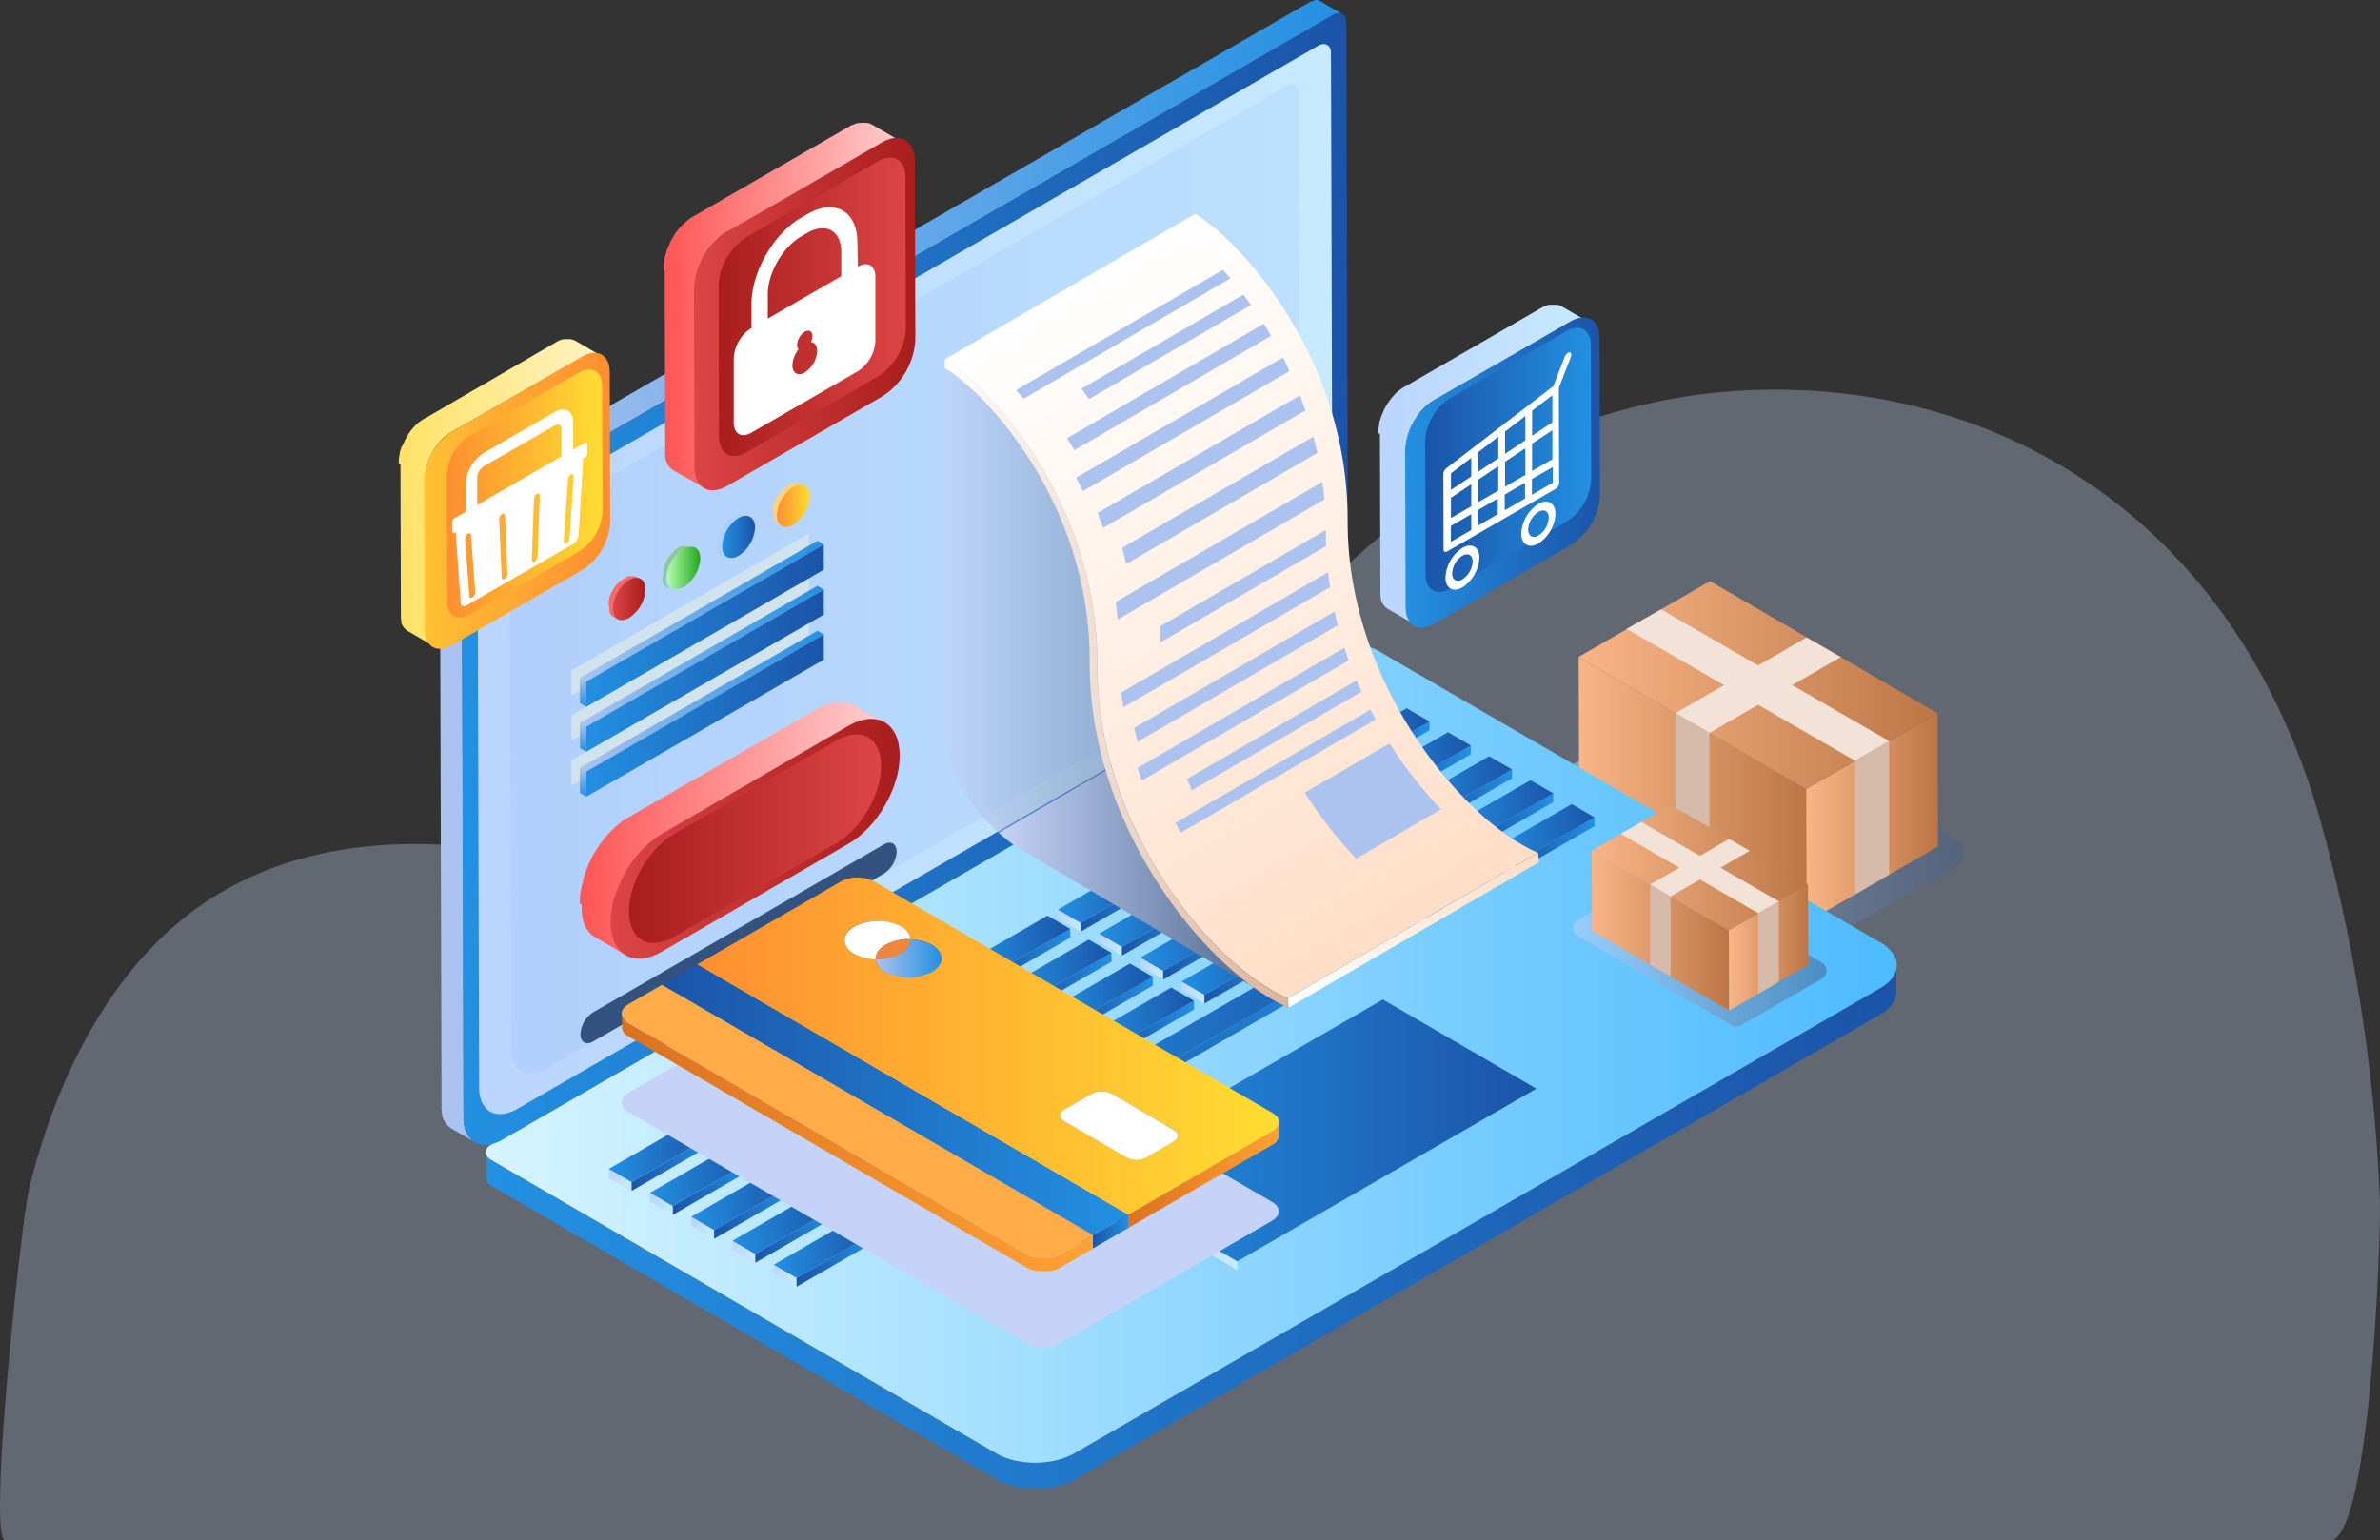 <svg xmlns="http://www.w3.org/2000/svg" xmlns:xlink="http://www.w3.org/1999/xlink" viewBox="0 0 561.34 363.41"><rect x="0" y="0" width="561.34" height="363.41" fill="#333333" stroke="none"/><defs><style>.cls-1{fill:none;}.cls-2{isolation:isolate;}.cls-3{opacity:0.42;}.cls-4{fill:#a0b0c8;}.cls-165,.cls-166,.cls-173,.cls-5{mix-blend-mode:multiply;}.cls-166,.cls-5{opacity:0.5;}.cls-6{fill:url(#Degradado_sin_nombre_72);}.cls-7{fill:url(#Degradado_sin_nombre_81);}.cls-8{fill:url(#Degradado_sin_nombre_81-2);}.cls-9{fill:url(#Degradado_sin_nombre_81-3);}.cls-10{fill:#f2e2d7;}.cls-11{fill:#d6bbaa;}.cls-12{fill:url(#Degradado_sin_nombre_45);}.cls-13{fill:url(#Degradado_sin_nombre_50);}.cls-14{fill:url(#Degradado_sin_nombre_17);}.cls-15{fill:url(#Degradado_sin_nombre_45-2);}.cls-16{fill:url(#Degradado_sin_nombre_19);}.cls-17{opacity:0.1;}.cls-18{fill:#5c8deb;}.cls-19{fill:url(#Degradado_sin_nombre_19-2);}.cls-20{fill:url(#Degradado_sin_nombre_82);}.cls-21{fill:url(#Degradado_sin_nombre_45-3);}.cls-22{fill:url(#Degradado_sin_nombre_19-3);}.cls-23{fill:url(#Degradado_sin_nombre_82-2);}.cls-24{fill:url(#Degradado_sin_nombre_45-4);}.cls-25{fill:url(#Degradado_sin_nombre_19-4);}.cls-26{fill:url(#Degradado_sin_nombre_82-3);}.cls-27{fill:url(#Degradado_sin_nombre_45-5);}.cls-28{fill:url(#Degradado_sin_nombre_19-5);}.cls-29{fill:url(#Degradado_sin_nombre_82-4);}.cls-30{fill:url(#Degradado_sin_nombre_45-6);}.cls-31{fill:url(#Degradado_sin_nombre_19-6);}.cls-32{fill:url(#Degradado_sin_nombre_82-5);}.cls-33{fill:url(#Degradado_sin_nombre_45-7);}.cls-34{fill:url(#Degradado_sin_nombre_19-7);}.cls-35{fill:url(#Degradado_sin_nombre_82-6);}.cls-36{fill:url(#Degradado_sin_nombre_45-8);}.cls-37{fill:url(#Degradado_sin_nombre_19-8);}.cls-38{fill:url(#Degradado_sin_nombre_82-7);}.cls-39{fill:url(#Degradado_sin_nombre_45-9);}.cls-40{fill:url(#Degradado_sin_nombre_19-9);}.cls-41{fill:url(#Degradado_sin_nombre_82-8);}.cls-42{fill:url(#Degradado_sin_nombre_45-10);}.cls-43{fill:url(#Degradado_sin_nombre_19-10);}.cls-44{fill:url(#Degradado_sin_nombre_82-9);}.cls-45{fill:url(#Degradado_sin_nombre_45-11);}.cls-46{fill:url(#Degradado_sin_nombre_19-11);}.cls-47{fill:url(#Degradado_sin_nombre_82-10);}.cls-48{fill:url(#Degradado_sin_nombre_45-12);}.cls-49{fill:url(#Degradado_sin_nombre_19-12);}.cls-50{fill:url(#Degradado_sin_nombre_82-11);}.cls-51{fill:url(#Degradado_sin_nombre_45-13);}.cls-52{fill:url(#Degradado_sin_nombre_19-13);}.cls-53{fill:url(#Degradado_sin_nombre_82-12);}.cls-54{fill:url(#Degradado_sin_nombre_45-14);}.cls-55{fill:url(#Degradado_sin_nombre_19-14);}.cls-56{fill:url(#Degradado_sin_nombre_82-13);}.cls-57{fill:url(#Degradado_sin_nombre_45-15);}.cls-58{fill:url(#Degradado_sin_nombre_19-15);}.cls-59{fill:url(#Degradado_sin_nombre_82-14);}.cls-60{fill:url(#Degradado_sin_nombre_45-16);}.cls-61{fill:url(#Degradado_sin_nombre_19-16);}.cls-62{fill:url(#Degradado_sin_nombre_82-15);}.cls-63{fill:url(#Degradado_sin_nombre_45-17);}.cls-64{fill:url(#Degradado_sin_nombre_19-17);}.cls-65{fill:url(#Degradado_sin_nombre_82-16);}.cls-66{fill:url(#Degradado_sin_nombre_45-18);}.cls-67{fill:url(#Degradado_sin_nombre_19-18);}.cls-68{fill:url(#Degradado_sin_nombre_82-17);}.cls-69{fill:url(#Degradado_sin_nombre_45-19);}.cls-70{fill:url(#Degradado_sin_nombre_19-19);}.cls-71{fill:url(#Degradado_sin_nombre_82-18);}.cls-72{fill:url(#Degradado_sin_nombre_45-20);}.cls-73{fill:url(#Degradado_sin_nombre_19-20);}.cls-74{fill:url(#Degradado_sin_nombre_82-19);}.cls-75{fill:url(#Degradado_sin_nombre_45-21);}.cls-76{fill:url(#Degradado_sin_nombre_19-21);}.cls-77{fill:url(#Degradado_sin_nombre_82-20);}.cls-78{fill:url(#Degradado_sin_nombre_45-22);}.cls-79{fill:url(#Degradado_sin_nombre_19-22);}.cls-80{fill:url(#Degradado_sin_nombre_82-21);}.cls-81{fill:url(#Degradado_sin_nombre_45-23);}.cls-82{fill:url(#Degradado_sin_nombre_19-23);}.cls-83{fill:url(#Degradado_sin_nombre_82-22);}.cls-84{fill:url(#Degradado_sin_nombre_45-24);}.cls-85{fill:url(#Degradado_sin_nombre_19-24);}.cls-86{fill:url(#Degradado_sin_nombre_82-23);}.cls-87{fill:url(#Degradado_sin_nombre_45-25);}.cls-88{fill:url(#Degradado_sin_nombre_19-25);}.cls-89{fill:url(#Degradado_sin_nombre_82-24);}.cls-90{fill:url(#Degradado_sin_nombre_45-26);}.cls-91{fill:url(#Degradado_sin_nombre_19-26);}.cls-92{fill:url(#Degradado_sin_nombre_82-25);}.cls-93{fill:url(#Degradado_sin_nombre_45-27);}.cls-94{fill:url(#Degradado_sin_nombre_19-27);}.cls-95{fill:url(#Degradado_sin_nombre_82-26);}.cls-96{fill:url(#Degradado_sin_nombre_45-28);}.cls-97{fill:url(#Degradado_sin_nombre_19-28);}.cls-98{fill:url(#Degradado_sin_nombre_82-27);}.cls-99{fill:url(#Degradado_sin_nombre_45-29);}.cls-100{fill:url(#Degradado_sin_nombre_19-29);}.cls-101{fill:url(#Degradado_sin_nombre_82-28);}.cls-102{fill:url(#Degradado_sin_nombre_45-30);}.cls-103{fill:url(#Degradado_sin_nombre_19-30);}.cls-104{fill:url(#Degradado_sin_nombre_82-29);}.cls-105{fill:url(#Degradado_sin_nombre_45-31);}.cls-106{fill:url(#Degradado_sin_nombre_19-31);}.cls-107{fill:url(#Degradado_sin_nombre_82-30);}.cls-108{fill:url(#Degradado_sin_nombre_45-32);}.cls-109{fill:url(#Degradado_sin_nombre_19-32);}.cls-110{fill:url(#Degradado_sin_nombre_82-31);}.cls-111{fill:url(#Degradado_sin_nombre_45-33);}.cls-112{fill:url(#Degradado_sin_nombre_19-33);}.cls-113{fill:url(#Degradado_sin_nombre_82-32);}.cls-114{fill:url(#Degradado_sin_nombre_45-34);}.cls-115{fill:url(#Degradado_sin_nombre_19-34);}.cls-116{fill:url(#Degradado_sin_nombre_82-33);}.cls-117{fill:url(#Degradado_sin_nombre_45-35);}.cls-118{fill:url(#Degradado_sin_nombre_19-35);}.cls-119{fill:url(#Degradado_sin_nombre_82-34);}.cls-120{fill:url(#Degradado_sin_nombre_45-36);}.cls-121{fill:url(#Degradado_sin_nombre_19-36);}.cls-122{fill:url(#Degradado_sin_nombre_82-35);}.cls-123{fill:url(#Degradado_sin_nombre_45-37);}.cls-124{fill:url(#Degradado_sin_nombre_19-37);}.cls-125{fill:url(#Degradado_sin_nombre_82-36);}.cls-126{fill:url(#Degradado_sin_nombre_45-38);}.cls-127{fill:url(#Degradado_sin_nombre_19-38);}.cls-128{fill:url(#Degradado_sin_nombre_82-37);}.cls-129{fill:url(#Degradado_sin_nombre_45-39);}.cls-130{fill:url(#Degradado_sin_nombre_19-39);}.cls-131{fill:url(#Degradado_sin_nombre_82-38);}.cls-132{fill:url(#Degradado_sin_nombre_45-40);}.cls-133{fill:url(#Degradado_sin_nombre_19-40);}.cls-134{fill:url(#Degradado_sin_nombre_82-39);}.cls-135{fill:url(#Degradado_sin_nombre_45-41);}.cls-136{fill:url(#Degradado_sin_nombre_19-41);}.cls-137{fill:url(#Degradado_sin_nombre_82-40);}.cls-138{fill:url(#Degradado_sin_nombre_45-42);}.cls-139{fill:url(#Degradado_sin_nombre_19-42);}.cls-140{fill:url(#Degradado_sin_nombre_82-41);}.cls-141{fill:url(#Degradado_sin_nombre_45-43);}.cls-142{fill:url(#Degradado_sin_nombre_19-43);}.cls-143{fill:url(#Degradado_sin_nombre_45-44);}.cls-144{fill:url(#Degradado_sin_nombre_41);}.cls-145{fill:url(#Degradado_sin_nombre_38);}.cls-146{fill:url(#Degradado_sin_nombre_39);}.cls-147{fill:#d1e4ed;}.cls-148{fill:url(#Degradado_sin_nombre_17-2);}.cls-149{fill:url(#Degradado_sin_nombre_17-3);}.cls-150{fill:url(#Degradado_sin_nombre_45-45);}.cls-151{fill:url(#Degradado_sin_nombre_17-4);}.cls-152{fill:url(#Degradado_sin_nombre_17-5);}.cls-153{fill:url(#Degradado_sin_nombre_45-46);}.cls-154{fill:url(#Degradado_sin_nombre_17-6);}.cls-155{fill:url(#Degradado_sin_nombre_17-7);}.cls-156{fill:url(#Degradado_sin_nombre_45-47);}.cls-157{fill:#ffd07d;}.cls-158{fill:url(#Degradado_sin_nombre_28);}.cls-159{fill:#a9d0ff;}.cls-160{fill:url(#Degradado_sin_nombre_45-48);}.cls-161{fill:#8dc996;}.cls-162{fill:url(#Degradado_sin_nombre_47);}.cls-163{fill:#f96969;}.cls-164{fill:url(#Degradado_sin_nombre_38-2);}.cls-165{fill:url(#Degradado_sin_nombre_72-2);}.cls-166{fill:url(#Degradado_sin_nombre_72-3);}.cls-167{fill:url(#Degradado_sin_nombre_63);}.cls-168{clip-path:url(#clip-path);}.cls-169{fill:url(#Degradado_sin_nombre_63-2);}.cls-170{fill:url(#Degradado_sin_nombre_64);}.cls-171{fill:#acc3ef;}.cls-172{fill:#33527f;}.cls-173{fill:#c4d3f7;}.cls-174{clip-path:url(#clip-path-2);}.cls-175{fill:#1b2b42;}.cls-176{fill:#1c2c45;}.cls-177{fill:#1d2e47;}.cls-178{fill:#1e304a;}.cls-179{fill:#1f314c;}.cls-180{fill:#20334f;}.cls-181{fill:#213451;}.cls-182{fill:#223654;}.cls-183{fill:#233856;}.cls-184{fill:#243959;}.cls-185{fill:#253b5b;}.cls-186{clip-path:url(#clip-path-3);}.cls-187{clip-path:url(#clip-path-4);}.cls-188{fill:#2f5976;}.cls-189{fill:#2d5672;}.cls-190{clip-path:url(#clip-path-5);}.cls-191{clip-path:url(#clip-path-6);}.cls-192{fill:#816649;}.cls-193{fill:#866a4c;}.cls-194{fill:#8b6e4e;}.cls-195{fill:#907251;}.cls-196{fill:#957654;}.cls-197{fill:#9a7a57;}.cls-198{fill:#9f7d5a;}.cls-199{fill:#a4815c;}.cls-200{clip-path:url(#clip-path-7);}.cls-201{fill:#a9855f;}.cls-202{fill:#ae8962;}.cls-203{fill:#b38d65;}.cls-204{clip-path:url(#clip-path-8);}.cls-205{fill:#7d5632;}.cls-206{fill:#7a5430;}.cls-207{fill:#76512f;}.cls-208{fill:#724e2d;}.cls-209{fill:#6e4c2c;}.cls-210{fill:#6a492a;}.cls-211{fill:#664629;}.cls-212{clip-path:url(#clip-path-9);}.cls-213{fill:#305c7a;}.cls-214{fill:#325f7d;}.cls-215{fill:#336281;}.cls-216{fill:#356585;}.cls-217{fill:#376889;}.cls-218{fill:#386b8d;}.cls-219{fill:#2c536e;}.cls-220{fill:#2a506a;}.cls-221{fill:#294d66;}.cls-222{clip-path:url(#clip-path-10);}.cls-223{fill:#1b2c44;}.cls-224{clip-path:url(#clip-path-11);}.cls-225{clip-path:url(#clip-path-12);}.cls-226{fill:#8b7b68;}.cls-227{fill:#8f7f6c;}.cls-228{fill:#948370;}.cls-229{fill:#998873;}.cls-230{fill:#9e8c77;}.cls-231{fill:#a3907a;}.cls-232{fill:#a7947e;}.cls-233{fill:#ac9982;}.cls-234{fill:#273f62;}.cls-235{clip-path:url(#clip-path-13);}.cls-236{clip-path:url(#clip-path-14);}.cls-237{fill:#7c6e5e;}.cls-238{fill:#b8a48b;}.cls-239{fill:#807261;}.cls-240{clip-path:url(#clip-path-15);}.cls-241{fill:#867765;}.cls-242{fill:#817261;}.cls-243{fill:url(#Degradado_sin_nombre_28-2);}.cls-244{fill:#fff;}.cls-245{fill:#ef863f;}.cls-246{fill:url(#Degradado_sin_nombre_17-8);}.cls-247{fill:url(#Degradado_sin_nombre_84);}.cls-248{fill:url(#Degradado_sin_nombre_82-42);}.cls-249{fill:#6c8db5;}.cls-250{fill:url(#Degradado_sin_nombre_82-43);}.cls-251{fill:url(#Degradado_sin_nombre_84-2);}.cls-252{fill:#ffac48;}.cls-253{fill:url(#Degradado_sin_nombre_72-4);}.cls-254{fill:url(#Degradado_sin_nombre_81-4);}.cls-255{fill:url(#Degradado_sin_nombre_81-5);}.cls-256{fill:url(#Degradado_sin_nombre_81-6);}.cls-257{fill:url(#Degradado_sin_nombre_41-2);}.cls-258{fill:url(#Degradado_sin_nombre_38-3);}.cls-259{fill:url(#Degradado_sin_nombre_39-2);}.cls-260{fill:url(#Degradado_sin_nombre_32);}.cls-261{fill:url(#Degradado_sin_nombre_33);}.cls-262{fill:url(#Degradado_sin_nombre_28-3);}.cls-263{fill:url(#Degradado_sin_nombre_19-44);}.cls-264{fill:url(#Degradado_sin_nombre_45-49);}.cls-265{fill:url(#Degradado_sin_nombre_82-44);}</style><linearGradient id="Degradado_sin_nombre_72" x1="108.05" y1="193.14" x2="204.87" y2="193.14" gradientTransform="matrix(-1, 0, 0, 1, 571.13, 0)" gradientUnits="userSpaceOnUse"><stop offset="0" stop-color="#445e84"/><stop offset="1" stop-color="#c4d3f7"/></linearGradient><linearGradient id="Degradado_sin_nombre_81" x1="145.03" y1="186.29" x2="198.79" y2="186.29" gradientTransform="matrix(-1, 0, 0, 1, 571.13, 0)" gradientUnits="userSpaceOnUse"><stop offset="0" stop-color="#bc7646"/><stop offset="1" stop-color="#f9b587"/></linearGradient><linearGradient id="Degradado_sin_nombre_81-2" x1="114.05" y1="192.94" x2="145.12" y2="192.94" xlink:href="#Degradado_sin_nombre_81"/><linearGradient id="Degradado_sin_nombre_81-3" x1="114.14" y1="161.63" x2="198.79" y2="161.63" xlink:href="#Degradado_sin_nombre_81"/><linearGradient id="Degradado_sin_nombre_45" x1="123.75" y1="289.51" x2="456.57" y2="289.51" gradientTransform="matrix(-1, 0, 0, 1, 571.13, 0)" gradientUnits="userSpaceOnUse"><stop offset="0" stop-color="#1b54a8"/><stop offset="1" stop-color="#2390e2"/></linearGradient><linearGradient id="Degradado_sin_nombre_50" x1="123.77" y1="248.78" x2="456.57" y2="248.78" gradientTransform="matrix(-1, 0, 0, 1, 571.13, 0)" gradientUnits="userSpaceOnUse"><stop offset="0" stop-color="#4dbbff"/><stop offset="1" stop-color="#d7f4ff"/></linearGradient><linearGradient id="Degradado_sin_nombre_17" x1="254.5" y1="134.74" x2="467.59" y2="134.74" gradientTransform="matrix(-1, 0, 0, 1, 571.13, 0)" gradientUnits="userSpaceOnUse"><stop offset="0" stop-color="#2390e2"/><stop offset="1" stop-color="#acc3ef"/></linearGradient><linearGradient id="Degradado_sin_nombre_45-2" x1="253.18" y1="136.61" x2="462.22" y2="136.61" xlink:href="#Degradado_sin_nombre_45"/><linearGradient id="Degradado_sin_nombre_19" x1="256.89" y1="136.61" x2="458.51" y2="136.61" gradientTransform="matrix(-1, 0, 0, 1, 571.13, 0)" gradientUnits="userSpaceOnUse"><stop offset="0" stop-color="#c7eaff"/><stop offset="1" stop-color="#bbd5ff"/></linearGradient><linearGradient id="Degradado_sin_nombre_19-2" x1="252.69" y1="180.5" x2="258.07" y2="180.5" xlink:href="#Degradado_sin_nombre_19"/><linearGradient id="Degradado_sin_nombre_82" x1="233.96" y1="176.65" x2="252.7" y2="176.65" gradientTransform="matrix(-1, 0, 0, 1, 571.13, 0)" gradientUnits="userSpaceOnUse"><stop offset="0" stop-color="#2390e2"/><stop offset="1" stop-color="#1b54a8"/></linearGradient><linearGradient id="Degradado_sin_nombre_45-3" x1="233.96" y1="174.06" x2="258.07" y2="174.06" xlink:href="#Degradado_sin_nombre_45"/><linearGradient id="Degradado_sin_nombre_19-3" x1="273.88" y1="192.73" x2="279.26" y2="192.73" xlink:href="#Degradado_sin_nombre_19"/><linearGradient id="Degradado_sin_nombre_82-2" x1="255.14" y1="188.88" x2="273.88" y2="188.88" xlink:href="#Degradado_sin_nombre_82"/><linearGradient id="Degradado_sin_nombre_45-4" x1="255.15" y1="186.29" x2="279.26" y2="186.29" xlink:href="#Degradado_sin_nombre_45"/><linearGradient id="Degradado_sin_nombre_19-4" x1="295.06" y1="204.96" x2="300.44" y2="204.96" xlink:href="#Degradado_sin_nombre_19"/><linearGradient id="Degradado_sin_nombre_82-3" x1="276.33" y1="201.11" x2="295.07" y2="201.11" xlink:href="#Degradado_sin_nombre_82"/><linearGradient id="Degradado_sin_nombre_45-5" x1="276.33" y1="198.52" x2="300.44" y2="198.52" xlink:href="#Degradado_sin_nombre_45"/><linearGradient id="Degradado_sin_nombre_19-5" x1="316.24" y1="217.19" x2="321.62" y2="217.19" xlink:href="#Degradado_sin_nombre_19"/><linearGradient id="Degradado_sin_nombre_82-4" x1="297.51" y1="213.34" x2="316.25" y2="213.34" xlink:href="#Degradado_sin_nombre_82"/><linearGradient id="Degradado_sin_nombre_45-6" x1="297.52" y1="210.75" x2="321.62" y2="210.75" xlink:href="#Degradado_sin_nombre_45"/><linearGradient id="Degradado_sin_nombre_19-6" x1="337.43" y1="229.42" x2="342.81" y2="229.42" xlink:href="#Degradado_sin_nombre_19"/><linearGradient id="Degradado_sin_nombre_82-5" x1="318.69" y1="225.58" x2="337.43" y2="225.58" xlink:href="#Degradado_sin_nombre_82"/><linearGradient id="Degradado_sin_nombre_45-7" x1="318.7" y1="222.98" x2="342.81" y2="222.98" xlink:href="#Degradado_sin_nombre_45"/><linearGradient id="Degradado_sin_nombre_19-7" x1="358.61" y1="241.65" x2="363.99" y2="241.65" xlink:href="#Degradado_sin_nombre_19"/><linearGradient id="Degradado_sin_nombre_82-6" x1="339.88" y1="237.81" x2="358.62" y2="237.81" xlink:href="#Degradado_sin_nombre_82"/><linearGradient id="Degradado_sin_nombre_45-8" x1="339.88" y1="235.21" x2="363.99" y2="235.21" xlink:href="#Degradado_sin_nombre_45"/><linearGradient id="Degradado_sin_nombre_19-8" x1="379.8" y1="253.88" x2="385.17" y2="253.88" xlink:href="#Degradado_sin_nombre_19"/><linearGradient id="Degradado_sin_nombre_82-7" x1="361.06" y1="250.04" x2="379.8" y2="250.04" xlink:href="#Degradado_sin_nombre_82"/><linearGradient id="Degradado_sin_nombre_45-9" x1="361.07" y1="247.44" x2="385.17" y2="247.44" xlink:href="#Degradado_sin_nombre_45"/><linearGradient id="Degradado_sin_nombre_19-9" x1="400.98" y1="266.11" x2="406.36" y2="266.11" xlink:href="#Degradado_sin_nombre_19"/><linearGradient id="Degradado_sin_nombre_82-8" x1="382.25" y1="262.27" x2="400.99" y2="262.27" xlink:href="#Degradado_sin_nombre_82"/><linearGradient id="Degradado_sin_nombre_45-10" x1="382.26" y1="259.67" x2="406.36" y2="259.67" xlink:href="#Degradado_sin_nombre_45"/><linearGradient id="Degradado_sin_nombre_19-10" x1="422.16" y1="278.34" x2="427.54" y2="278.34" xlink:href="#Degradado_sin_nombre_19"/><linearGradient id="Degradado_sin_nombre_82-9" x1="403.44" y1="274.5" x2="422.17" y2="274.5" xlink:href="#Degradado_sin_nombre_82"/><linearGradient id="Degradado_sin_nombre_45-11" x1="403.44" y1="271.9" x2="427.54" y2="271.9" xlink:href="#Degradado_sin_nombre_45"/><linearGradient id="Degradado_sin_nombre_19-11" x1="242.96" y1="186.16" x2="248.34" y2="186.16" xlink:href="#Degradado_sin_nombre_19"/><linearGradient id="Degradado_sin_nombre_82-10" x1="224.23" y1="182.31" x2="242.97" y2="182.31" xlink:href="#Degradado_sin_nombre_82"/><linearGradient id="Degradado_sin_nombre_45-12" x1="224.23" y1="179.71" x2="248.34" y2="179.71" xlink:href="#Degradado_sin_nombre_45"/><linearGradient id="Degradado_sin_nombre_19-12" x1="264.15" y1="198.39" x2="269.53" y2="198.39" xlink:href="#Degradado_sin_nombre_19"/><linearGradient id="Degradado_sin_nombre_82-11" x1="245.41" y1="194.54" x2="264.15" y2="194.54" xlink:href="#Degradado_sin_nombre_82"/><linearGradient id="Degradado_sin_nombre_45-13" x1="245.42" y1="191.94" x2="269.53" y2="191.94" xlink:href="#Degradado_sin_nombre_45"/><linearGradient id="Degradado_sin_nombre_19-13" x1="285.33" y1="210.62" x2="290.71" y2="210.62" xlink:href="#Degradado_sin_nombre_19"/><linearGradient id="Degradado_sin_nombre_82-12" x1="266.6" y1="206.77" x2="285.34" y2="206.77" xlink:href="#Degradado_sin_nombre_82"/><linearGradient id="Degradado_sin_nombre_45-14" x1="266.6" y1="204.17" x2="290.71" y2="204.17" xlink:href="#Degradado_sin_nombre_45"/><linearGradient id="Degradado_sin_nombre_19-14" x1="306.52" y1="222.85" x2="311.89" y2="222.85" xlink:href="#Degradado_sin_nombre_19"/><linearGradient id="Degradado_sin_nombre_82-13" x1="287.78" y1="219" x2="306.52" y2="219" xlink:href="#Degradado_sin_nombre_82"/><linearGradient id="Degradado_sin_nombre_45-15" x1="287.79" y1="216.4" x2="311.89" y2="216.4" xlink:href="#Degradado_sin_nombre_45"/><linearGradient id="Degradado_sin_nombre_19-15" x1="327.7" y1="235.08" x2="333.08" y2="235.08" xlink:href="#Degradado_sin_nombre_19"/><linearGradient id="Degradado_sin_nombre_82-14" x1="308.96" y1="231.23" x2="327.7" y2="231.23" xlink:href="#Degradado_sin_nombre_82"/><linearGradient id="Degradado_sin_nombre_45-16" x1="308.97" y1="228.63" x2="333.08" y2="228.63" xlink:href="#Degradado_sin_nombre_45"/><linearGradient id="Degradado_sin_nombre_19-16" x1="348.88" y1="247.31" x2="354.26" y2="247.31" xlink:href="#Degradado_sin_nombre_19"/><linearGradient id="Degradado_sin_nombre_82-15" x1="330.15" y1="243.46" x2="348.89" y2="243.46" xlink:href="#Degradado_sin_nombre_82"/><linearGradient id="Degradado_sin_nombre_45-17" x1="330.15" y1="240.86" x2="354.26" y2="240.86" xlink:href="#Degradado_sin_nombre_45"/><linearGradient id="Degradado_sin_nombre_19-17" x1="370.07" y1="259.54" x2="375.44" y2="259.54" xlink:href="#Degradado_sin_nombre_19"/><linearGradient id="Degradado_sin_nombre_82-16" x1="351.33" y1="255.69" x2="370.07" y2="255.69" xlink:href="#Degradado_sin_nombre_82"/><linearGradient id="Degradado_sin_nombre_45-18" x1="351.34" y1="253.09" x2="375.44" y2="253.09" xlink:href="#Degradado_sin_nombre_45"/><linearGradient id="Degradado_sin_nombre_19-18" x1="391.25" y1="271.77" x2="396.63" y2="271.77" xlink:href="#Degradado_sin_nombre_19"/><linearGradient id="Degradado_sin_nombre_82-17" x1="372.52" y1="267.92" x2="391.26" y2="267.92" xlink:href="#Degradado_sin_nombre_82"/><linearGradient id="Degradado_sin_nombre_45-19" x1="372.53" y1="265.33" x2="396.63" y2="265.33" xlink:href="#Degradado_sin_nombre_45"/><linearGradient id="Degradado_sin_nombre_19-19" x1="412.43" y1="284" x2="417.81" y2="284" xlink:href="#Degradado_sin_nombre_19"/><linearGradient id="Degradado_sin_nombre_82-18" x1="393.71" y1="280.15" x2="412.44" y2="280.15" xlink:href="#Degradado_sin_nombre_82"/><linearGradient id="Degradado_sin_nombre_45-20" x1="393.71" y1="277.56" x2="417.81" y2="277.56" xlink:href="#Degradado_sin_nombre_45"/><linearGradient id="Degradado_sin_nombre_19-20" x1="233.23" y1="191.81" x2="238.62" y2="191.81" xlink:href="#Degradado_sin_nombre_19"/><linearGradient id="Degradado_sin_nombre_82-19" x1="214.5" y1="187.96" x2="233.24" y2="187.96" xlink:href="#Degradado_sin_nombre_82"/><linearGradient id="Degradado_sin_nombre_45-21" x1="214.51" y1="185.36" x2="238.62" y2="185.36" xlink:href="#Degradado_sin_nombre_45"/><linearGradient id="Degradado_sin_nombre_19-21" x1="254.42" y1="204.04" x2="259.8" y2="204.04" xlink:href="#Degradado_sin_nombre_19"/><linearGradient id="Degradado_sin_nombre_82-20" x1="235.68" y1="200.19" x2="254.42" y2="200.19" xlink:href="#Degradado_sin_nombre_82"/><linearGradient id="Degradado_sin_nombre_45-22" x1="235.69" y1="197.59" x2="259.8" y2="197.59" xlink:href="#Degradado_sin_nombre_45"/><linearGradient id="Degradado_sin_nombre_19-22" x1="275.6" y1="216.27" x2="280.99" y2="216.27" xlink:href="#Degradado_sin_nombre_19"/><linearGradient id="Degradado_sin_nombre_82-21" x1="256.87" y1="212.42" x2="275.61" y2="212.42" xlink:href="#Degradado_sin_nombre_82"/><linearGradient id="Degradado_sin_nombre_45-23" x1="256.87" y1="209.82" x2="280.99" y2="209.82" xlink:href="#Degradado_sin_nombre_45"/><linearGradient id="Degradado_sin_nombre_19-23" x1="296.79" y1="228.5" x2="302.17" y2="228.5" xlink:href="#Degradado_sin_nombre_19"/><linearGradient id="Degradado_sin_nombre_82-22" x1="278.05" y1="224.65" x2="296.79" y2="224.65" xlink:href="#Degradado_sin_nombre_82"/><linearGradient id="Degradado_sin_nombre_45-24" x1="278.06" y1="222.05" x2="302.17" y2="222.05" xlink:href="#Degradado_sin_nombre_45"/><linearGradient id="Degradado_sin_nombre_19-24" x1="317.97" y1="240.73" x2="323.36" y2="240.73" xlink:href="#Degradado_sin_nombre_19"/><linearGradient id="Degradado_sin_nombre_82-23" x1="299.23" y1="236.88" x2="317.98" y2="236.88" xlink:href="#Degradado_sin_nombre_82"/><linearGradient id="Degradado_sin_nombre_45-25" x1="299.24" y1="234.29" x2="323.36" y2="234.29" xlink:href="#Degradado_sin_nombre_45"/><linearGradient id="Degradado_sin_nombre_19-25" x1="339.15" y1="252.96" x2="344.54" y2="252.96" xlink:href="#Degradado_sin_nombre_19"/><linearGradient id="Degradado_sin_nombre_82-24" x1="320.42" y1="249.11" x2="339.16" y2="249.11" xlink:href="#Degradado_sin_nombre_82"/><linearGradient id="Degradado_sin_nombre_45-26" x1="320.42" y1="246.52" x2="344.54" y2="246.52" xlink:href="#Degradado_sin_nombre_45"/><linearGradient id="Degradado_sin_nombre_19-26" x1="360.34" y1="265.19" x2="365.72" y2="265.19" xlink:href="#Degradado_sin_nombre_19"/><linearGradient id="Degradado_sin_nombre_82-25" x1="341.6" y1="261.34" x2="360.34" y2="261.34" xlink:href="#Degradado_sin_nombre_82"/><linearGradient id="Degradado_sin_nombre_45-27" x1="341.61" y1="258.75" x2="365.72" y2="258.75" xlink:href="#Degradado_sin_nombre_45"/><linearGradient id="Degradado_sin_nombre_19-27" x1="381.52" y1="277.42" x2="386.91" y2="277.42" xlink:href="#Degradado_sin_nombre_19"/><linearGradient id="Degradado_sin_nombre_82-26" x1="362.79" y1="273.58" x2="381.53" y2="273.58" xlink:href="#Degradado_sin_nombre_82"/><linearGradient id="Degradado_sin_nombre_45-28" x1="362.8" y1="270.98" x2="386.91" y2="270.98" xlink:href="#Degradado_sin_nombre_45"/><linearGradient id="Degradado_sin_nombre_19-28" x1="402.7" y1="289.65" x2="408.09" y2="289.65" xlink:href="#Degradado_sin_nombre_19"/><linearGradient id="Degradado_sin_nombre_82-27" x1="383.98" y1="285.81" x2="402.71" y2="285.81" xlink:href="#Degradado_sin_nombre_82"/><linearGradient id="Degradado_sin_nombre_45-29" x1="383.98" y1="283.21" x2="408.09" y2="283.21" xlink:href="#Degradado_sin_nombre_45"/><linearGradient id="Degradado_sin_nombre_19-29" x1="223.51" y1="197.46" x2="228.89" y2="197.46" xlink:href="#Degradado_sin_nombre_19"/><linearGradient id="Degradado_sin_nombre_82-28" x1="204.78" y1="193.61" x2="223.52" y2="193.61" xlink:href="#Degradado_sin_nombre_82"/><linearGradient id="Degradado_sin_nombre_45-30" x1="204.78" y1="191.02" x2="228.89" y2="191.02" xlink:href="#Degradado_sin_nombre_45"/><linearGradient id="Degradado_sin_nombre_19-30" x1="244.7" y1="209.69" x2="250.07" y2="209.69" xlink:href="#Degradado_sin_nombre_19"/><linearGradient id="Degradado_sin_nombre_82-29" x1="225.96" y1="205.84" x2="244.7" y2="205.84" xlink:href="#Degradado_sin_nombre_82"/><linearGradient id="Degradado_sin_nombre_45-31" x1="225.97" y1="203.25" x2="250.07" y2="203.25" xlink:href="#Degradado_sin_nombre_45"/><linearGradient id="Degradado_sin_nombre_19-31" x1="265.88" y1="221.92" x2="271.26" y2="221.92" xlink:href="#Degradado_sin_nombre_19"/><linearGradient id="Degradado_sin_nombre_82-30" x1="247.15" y1="218.07" x2="265.89" y2="218.07" xlink:href="#Degradado_sin_nombre_82"/><linearGradient id="Degradado_sin_nombre_45-32" x1="247.15" y1="215.48" x2="271.26" y2="215.48" xlink:href="#Degradado_sin_nombre_45"/><linearGradient id="Degradado_sin_nombre_19-32" x1="287.06" y1="234.15" x2="292.44" y2="234.15" xlink:href="#Degradado_sin_nombre_19"/><linearGradient id="Degradado_sin_nombre_82-31" x1="268.33" y1="230.3" x2="287.07" y2="230.3" xlink:href="#Degradado_sin_nombre_82"/><linearGradient id="Degradado_sin_nombre_45-33" x1="268.33" y1="227.71" x2="292.44" y2="227.71" xlink:href="#Degradado_sin_nombre_45"/><linearGradient id="Degradado_sin_nombre_19-33" x1="308.25" y1="246.38" x2="313.63" y2="246.38" xlink:href="#Degradado_sin_nombre_19"/><linearGradient id="Degradado_sin_nombre_82-32" x1="289.51" y1="242.53" x2="308.25" y2="242.53" xlink:href="#Degradado_sin_nombre_82"/><linearGradient id="Degradado_sin_nombre_45-34" x1="289.52" y1="239.94" x2="313.63" y2="239.94" xlink:href="#Degradado_sin_nombre_45"/><linearGradient id="Degradado_sin_nombre_19-34" x1="329.43" y1="258.61" x2="334.81" y2="258.61" xlink:href="#Degradado_sin_nombre_19"/><linearGradient id="Degradado_sin_nombre_82-33" x1="310.7" y1="254.76" x2="329.44" y2="254.76" xlink:href="#Degradado_sin_nombre_82"/><linearGradient id="Degradado_sin_nombre_45-35" x1="310.7" y1="252.17" x2="334.81" y2="252.17" xlink:href="#Degradado_sin_nombre_45"/><linearGradient id="Degradado_sin_nombre_19-35" x1="350.61" y1="270.84" x2="355.99" y2="270.84" xlink:href="#Degradado_sin_nombre_19"/><linearGradient id="Degradado_sin_nombre_82-34" x1="331.88" y1="266.99" x2="350.62" y2="266.99" xlink:href="#Degradado_sin_nombre_82"/><linearGradient id="Degradado_sin_nombre_45-36" x1="331.89" y1="264.4" x2="355.99" y2="264.4" xlink:href="#Degradado_sin_nombre_45"/><linearGradient id="Degradado_sin_nombre_19-36" x1="371.8" y1="283.07" x2="377.18" y2="283.07" xlink:href="#Degradado_sin_nombre_19"/><linearGradient id="Degradado_sin_nombre_82-35" x1="353.07" y1="279.23" x2="371.8" y2="279.23" xlink:href="#Degradado_sin_nombre_82"/><linearGradient id="Degradado_sin_nombre_45-37" x1="353.08" y1="276.63" x2="377.18" y2="276.63" xlink:href="#Degradado_sin_nombre_45"/><linearGradient id="Degradado_sin_nombre_19-37" x1="392.98" y1="295.3" x2="398.36" y2="295.3" xlink:href="#Degradado_sin_nombre_19"/><linearGradient id="Degradado_sin_nombre_82-36" x1="374.25" y1="291.46" x2="392.99" y2="291.46" xlink:href="#Degradado_sin_nombre_82"/><linearGradient id="Degradado_sin_nombre_45-38" x1="374.26" y1="288.86" x2="398.36" y2="288.86" xlink:href="#Degradado_sin_nombre_45"/><linearGradient id="Degradado_sin_nombre_19-38" x1="213.78" y1="203.11" x2="219.16" y2="203.11" xlink:href="#Degradado_sin_nombre_19"/><linearGradient id="Degradado_sin_nombre_82-37" x1="195.05" y1="199.27" x2="213.79" y2="199.27" xlink:href="#Degradado_sin_nombre_82"/><linearGradient id="Degradado_sin_nombre_45-39" x1="195.05" y1="196.67" x2="219.16" y2="196.67" xlink:href="#Degradado_sin_nombre_45"/><linearGradient id="Degradado_sin_nombre_19-39" x1="234.97" y1="215.34" x2="240.35" y2="215.34" xlink:href="#Degradado_sin_nombre_19"/><linearGradient id="Degradado_sin_nombre_82-38" x1="216.23" y1="211.5" x2="234.97" y2="211.5" xlink:href="#Degradado_sin_nombre_82"/><linearGradient id="Degradado_sin_nombre_45-40" x1="216.24" y1="208.9" x2="240.35" y2="208.9" xlink:href="#Degradado_sin_nombre_45"/><linearGradient id="Degradado_sin_nombre_19-40" x1="340.89" y1="276.5" x2="346.26" y2="276.5" xlink:href="#Degradado_sin_nombre_19"/><linearGradient id="Degradado_sin_nombre_82-39" x1="237.42" y1="248.19" x2="340.89" y2="248.19" xlink:href="#Degradado_sin_nombre_82"/><linearGradient id="Degradado_sin_nombre_45-41" x1="237.42" y1="245.59" x2="346.26" y2="245.59" xlink:href="#Degradado_sin_nombre_45"/><linearGradient id="Degradado_sin_nombre_19-41" x1="362.07" y1="288.73" x2="367.45" y2="288.73" xlink:href="#Degradado_sin_nombre_19"/><linearGradient id="Degradado_sin_nombre_82-40" x1="343.34" y1="284.88" x2="362.07" y2="284.88" xlink:href="#Degradado_sin_nombre_82"/><linearGradient id="Degradado_sin_nombre_45-42" x1="343.35" y1="282.28" x2="367.45" y2="282.28" xlink:href="#Degradado_sin_nombre_45"/><linearGradient id="Degradado_sin_nombre_19-42" x1="383.25" y1="300.96" x2="388.63" y2="300.96" xlink:href="#Degradado_sin_nombre_19"/><linearGradient id="Degradado_sin_nombre_82-41" x1="364.53" y1="297.11" x2="383.26" y2="297.11" xlink:href="#Degradado_sin_nombre_82"/><linearGradient id="Degradado_sin_nombre_45-43" x1="364.53" y1="294.52" x2="388.63" y2="294.52" xlink:href="#Degradado_sin_nombre_45"/><linearGradient id="Degradado_sin_nombre_19-43" x1="279.31" y1="288.08" x2="315.52" y2="288.08" xlink:href="#Degradado_sin_nombre_19"/><linearGradient id="Degradado_sin_nombre_45-44" x1="208.77" y1="266.68" x2="315.52" y2="266.68" xlink:href="#Degradado_sin_nombre_45"/><linearGradient id="Degradado_sin_nombre_41" x1="362.41" y1="195.38" x2="434.37" y2="195.38" gradientTransform="matrix(-1, 0, 0, 1, 571.13, 0)" gradientUnits="userSpaceOnUse"><stop offset="0" stop-color="#ffcfcf"/><stop offset="1" stop-color="#f55"/></linearGradient><linearGradient id="Degradado_sin_nombre_38" x1="358.89" y1="197.87" x2="427.21" y2="197.87" gradientTransform="matrix(-1, 0, 0, 1, 571.13, 0)" gradientUnits="userSpaceOnUse"><stop offset="0" stop-color="#a81d1d"/><stop offset="1" stop-color="#dd4545"/></linearGradient><linearGradient id="Degradado_sin_nombre_39" x1="363.32" y1="197.87" x2="422.78" y2="197.87" gradientTransform="matrix(-1, 0, 0, 1, 571.13, 0)" gradientUnits="userSpaceOnUse"><stop offset="0" stop-color="#dd4545"/><stop offset="1" stop-color="#a81d1d"/></linearGradient><linearGradient id="Degradado_sin_nombre_17-2" x1="433.61" y1="187.95" x2="433.61" y2="181.15" xlink:href="#Degradado_sin_nombre_17"/><linearGradient id="Degradado_sin_nombre_17-3" x1="376.84" y1="165.41" x2="434.37" y2="165.41" xlink:href="#Degradado_sin_nombre_17"/><linearGradient id="Degradado_sin_nombre_45-45" x1="376.82" y1="168.81" x2="432.87" y2="168.81" xlink:href="#Degradado_sin_nombre_45"/><linearGradient id="Degradado_sin_nombre_17-4" x1="433.61" y1="177.34" x2="433.61" y2="170.55" xlink:href="#Degradado_sin_nombre_17"/><linearGradient id="Degradado_sin_nombre_17-5" x1="376.84" y1="154.81" x2="434.37" y2="154.81" xlink:href="#Degradado_sin_nombre_17"/><linearGradient id="Degradado_sin_nombre_45-46" x1="376.82" y1="158.21" x2="432.87" y2="158.21" xlink:href="#Degradado_sin_nombre_45"/><linearGradient id="Degradado_sin_nombre_17-6" x1="433.61" y1="166.74" x2="433.61" y2="159.94" xlink:href="#Degradado_sin_nombre_17"/><linearGradient id="Degradado_sin_nombre_17-7" x1="376.84" y1="144.2" x2="434.37" y2="144.2" xlink:href="#Degradado_sin_nombre_17"/><linearGradient id="Degradado_sin_nombre_45-47" x1="376.82" y1="147.6" x2="432.87" y2="147.6" xlink:href="#Degradado_sin_nombre_45"/><linearGradient id="Degradado_sin_nombre_28" x1="380.13" y1="119.33" x2="387.89" y2="119.33" gradientTransform="matrix(-1, 0, 0, 1, 571.13, 0)" gradientUnits="userSpaceOnUse"><stop offset="0" stop-color="#ffdd31"/><stop offset="1" stop-color="#ff8e31"/></linearGradient><linearGradient id="Degradado_sin_nombre_45-48" x1="393.05" y1="126.65" x2="400.81" y2="126.65" xlink:href="#Degradado_sin_nombre_45"/><linearGradient id="Degradado_sin_nombre_47" x1="405.97" y1="133.98" x2="413.74" y2="133.98" gradientTransform="matrix(-1, 0, 0, 1, 571.13, 0)" gradientUnits="userSpaceOnUse"><stop offset="0" stop-color="#25a51e"/><stop offset="1" stop-color="#afffab"/></linearGradient><linearGradient id="Degradado_sin_nombre_38-2" x1="418.89" y1="141.3" x2="426.66" y2="141.3" xlink:href="#Degradado_sin_nombre_38"/><linearGradient id="Degradado_sin_nombre_72-2" x1="267.19" y1="204.76" x2="335.58" y2="204.76" xlink:href="#Degradado_sin_nombre_72"/><linearGradient id="Degradado_sin_nombre_72-3" x1="293.37" y1="141.64" x2="348.31" y2="141.64" xlink:href="#Degradado_sin_nombre_72"/><linearGradient id="Degradado_sin_nombre_63" x1="208.13" y1="219.45" x2="267.41" y2="219.45" gradientTransform="matrix(-1, 0, 0, 1, 571.13, 0)" gradientUnits="userSpaceOnUse"><stop offset="0" stop-color="#ffdec7"/><stop offset="1" stop-color="#fff"/></linearGradient><clipPath id="clip-path"><path class="cls-1" d="M303.72,235.52l59.06-34.33A39.82,39.82,0,0,1,359,199.3c-9.06-5.24-18.9-15.36-26.44-27.4-6.75-10.78-14.78-28.06-14.72-49.2.11-39.22-26.34-66.7-36-72.27L222.83,84.76c9.64,5.57,36.1,33,36,72.26-.06,21.15,8,38.43,14.72,49.2,7.55,12.05,17.38,22.17,26.45,27.4A37.66,37.66,0,0,0,303.72,235.52Z"/></clipPath><linearGradient id="Degradado_sin_nombre_63-2" x1="237.47" y1="218.23" x2="323.07" y2="69.97" xlink:href="#Degradado_sin_nombre_63"/><linearGradient id="Degradado_sin_nombre_64" x1="267.19" y1="161.23" x2="348.31" y2="161.23" gradientTransform="matrix(-1, 0, 0, 1, 571.13, 0)" gradientUnits="userSpaceOnUse"><stop offset="0" stop-color="#ddb397"/><stop offset="1" stop-color="#fff"/></linearGradient><clipPath id="clip-path-2"><path class="cls-1" d="M214.74,224.67c0-1,0-2.07,0-3.1a4,4,0,0,0-2.24-3h0c0,1,0,2.07,0,3.1,0-1,0-2.07,0-3.1a12.1,12.1,0,0,0-11,0,3.91,3.91,0,0,0-2.31,3.21v3.1a3.91,3.91,0,0,1,2.31-3.21,12.1,12.1,0,0,1,11,0A4,4,0,0,1,214.74,224.67Z"/></clipPath><clipPath id="clip-path-3"><path class="cls-1" d="M214.74,224.67a10.89,10.89,0,0,1,5.1,1.3c0-.91,0-1.83,0-2.74v-.36a10.89,10.89,0,0,0-5.1-1.3Z"/></clipPath><clipPath id="clip-path-4"><path class="cls-1" d="M214.75,224.9v-3.11a1.62,1.62,0,0,0,0-.22v3.1A1.77,1.77,0,0,1,214.75,224.9Z"/></clipPath><clipPath id="clip-path-5"><path class="cls-1" d="M219.84,226a3.87,3.87,0,0,1,2.27,3.17V226a3.85,3.85,0,0,0-2.27-3.16Z"/></clipPath><clipPath id="clip-path-6"><path class="cls-1" d="M206.54,226.08v3.11a3.91,3.91,0,0,1,2.3-3.22,11.42,11.42,0,0,1,5.89-1.3v-3.1a11.23,11.23,0,0,0-5.89,1.3A3.9,3.9,0,0,0,206.54,226.08Z"/></clipPath><clipPath id="clip-path-7"><path class="cls-1" d="M199.19,221.81v3.1a3.87,3.87,0,0,0,2.26,3.16,10.84,10.84,0,0,0,5.1,1.32v-3.1a11,11,0,0,1-5.1-1.32A3.89,3.89,0,0,1,199.19,221.81Z"/></clipPath><clipPath id="clip-path-8"><path class="cls-1" d="M214.75,224.9v-3.11a3.87,3.87,0,0,1-2.28,3.18,11.58,11.58,0,0,1-5.91,1.32v3.1a11.48,11.48,0,0,0,5.91-1.32A3.84,3.84,0,0,0,214.75,224.9Z"/></clipPath><clipPath id="clip-path-9"><path class="cls-1" d="M222.11,229.14V226a3.9,3.9,0,0,1-2.3,3.21,12.12,12.12,0,0,1-11,0,4,4,0,0,1-2.25-3v3.1a4,4,0,0,0,2.25,3,12.06,12.06,0,0,0,11,0A3.87,3.87,0,0,0,222.11,229.14Z"/></clipPath><clipPath id="clip-path-10"><path class="cls-1" d="M257.55,258v3.1a5.15,5.15,0,0,1,4.65,0V258A5.09,5.09,0,0,0,257.55,258Z"/></clipPath><clipPath id="clip-path-11"><path class="cls-1" d="M250.07,263.15v3.11a1.62,1.62,0,0,1,1-1.35V261.8A1.64,1.64,0,0,0,250.07,263.15Z"/></clipPath><clipPath id="clip-path-12"><path class="cls-1" d="M250.07,263.15v3.11a1.64,1.64,0,0,0,.95,1.34v-3.11A1.63,1.63,0,0,1,250.07,263.15Z"/></clipPath><clipPath id="clip-path-13"><path class="cls-1" d="M276.91,269.68a1.61,1.61,0,0,1,.95,1.34v-3.11a1.61,1.61,0,0,0-1-1.33Z"/></clipPath><clipPath id="clip-path-14"><path class="cls-1" d="M277.86,271v-3.11a1.64,1.64,0,0,1-1,1.36v3.11A1.64,1.64,0,0,0,277.86,271Z"/></clipPath><clipPath id="clip-path-15"><path class="cls-1" d="M265.72,273v3.11a5.13,5.13,0,0,0,4.64,0V273A5.1,5.1,0,0,1,265.72,273Z"/></clipPath><linearGradient id="Degradado_sin_nombre_28-2" x1="269.47" y1="246.81" x2="406.74" y2="246.81" xlink:href="#Degradado_sin_nombre_28"/><linearGradient id="Degradado_sin_nombre_17-8" x1="349.03" y1="226.06" x2="364.58" y2="226.06" xlink:href="#Degradado_sin_nombre_17"/><linearGradient id="Degradado_sin_nombre_84" x1="269.46" y1="277.24" x2="305.08" y2="277.24" gradientTransform="matrix(-1, 0, 0, 1, 571.13, 0)" gradientUnits="userSpaceOnUse"><stop offset="0" stop-color="#ffa233"/><stop offset="1" stop-color="#db7121"/></linearGradient><linearGradient id="Degradado_sin_nombre_82-42" x1="305.08" y1="259.48" x2="415.03" y2="259.48" xlink:href="#Degradado_sin_nombre_82"/><linearGradient id="Degradado_sin_nombre_82-43" x1="305.07" y1="290.57" x2="313.37" y2="290.57" xlink:href="#Degradado_sin_nombre_82"/><linearGradient id="Degradado_sin_nombre_84-2" x1="313.36" y1="269.55" x2="424.5" y2="269.55" xlink:href="#Degradado_sin_nombre_84"/><linearGradient id="Degradado_sin_nombre_72-4" x1="140.34" y1="223.95" x2="200.05" y2="223.95" xlink:href="#Degradado_sin_nombre_72"/><linearGradient id="Degradado_sin_nombre_81-4" x1="163.31" y1="219.55" x2="195.7" y2="219.55" xlink:href="#Degradado_sin_nombre_81"/><linearGradient id="Degradado_sin_nombre_81-5" x1="144.65" y1="223.56" x2="163.37" y2="223.56" xlink:href="#Degradado_sin_nombre_81"/><linearGradient id="Degradado_sin_nombre_81-6" x1="144.7" y1="204.69" x2="195.7" y2="204.69" xlink:href="#Degradado_sin_nombre_81"/><linearGradient id="Degradado_sin_nombre_41-2" x1="357.61" y1="71.76" x2="414.61" y2="71.76" xlink:href="#Degradado_sin_nombre_41"/><linearGradient id="Degradado_sin_nombre_38-3" x1="355.24" y1="74.11" x2="407.45" y2="74.11" xlink:href="#Degradado_sin_nombre_38"/><linearGradient id="Degradado_sin_nombre_39-2" x1="357.5" y1="72.35" x2="401.69" y2="72.35" xlink:href="#Degradado_sin_nombre_39"/><linearGradient id="Degradado_sin_nombre_32" x1="429.21" y1="116.19" x2="477.07" y2="116.19" gradientTransform="matrix(-1, 0, 0, 1, 571.13, 0)" gradientUnits="userSpaceOnUse"><stop offset="0" stop-color="#fff3c2"/><stop offset="1" stop-color="#ffe266"/></linearGradient><linearGradient id="Degradado_sin_nombre_33" x1="427.22" y1="118.15" x2="471.06" y2="118.15" gradientTransform="matrix(-1, 0, 0, 1, 571.13, 0)" gradientUnits="userSpaceOnUse"><stop offset="0" stop-color="#ff8e31"/><stop offset="1" stop-color="#ffc033"/></linearGradient><linearGradient id="Degradado_sin_nombre_28-3" x1="429.02" y1="116.4" x2="465.76" y2="116.4" xlink:href="#Degradado_sin_nombre_28"/><linearGradient id="Degradado_sin_nombre_19-44" x1="195.84" y1="109.41" x2="246.02" y2="109.41" xlink:href="#Degradado_sin_nombre_19"/><linearGradient id="Degradado_sin_nombre_45-49" x1="193.75" y1="111.47" x2="239.71" y2="111.47" xlink:href="#Degradado_sin_nombre_45"/><linearGradient id="Degradado_sin_nombre_82-44" x1="195.83" y1="108.47" x2="234.97" y2="108.47" xlink:href="#Degradado_sin_nombre_82"/></defs><g class="cls-2"><g id="Layer_2" data-name="Layer 2"><g id="Layer_1-2" data-name="Layer 1"><g class="cls-3"><path class="cls-4" d="M1.29,363.41H549.52c9.45-.06,12.11-71.71,11.79-80.12a391.67,391.67,0,0,0-14.23-90.44c-20-70-75-102.68-133-100.85-35.77,1.12-71.35,16.88-99.47,44.33-24.44,23.86-40.35,62-70.32,76.8-16,7.91-34,7.48-51.07,4.64-25.75-4.27-50.83-13.7-76.65-17.3S63.05,199.78,41.63,218c-17.36,14.75-28.85,38-34.82,62.66C5.12,287.6-3.13,363.41,1.29,363.41Z"/></g><g class="cls-2"><g class="cls-5"><path class="cls-6" d="M368,188l58.86,34.21a3.46,3.46,0,0,0,3.45,0l31.08-17.95a3.43,3.43,0,0,0,0-5.94L402.5,164.1a3.46,3.46,0,0,0-3.45,0L368,182A3.44,3.44,0,0,0,368,188Z"/></g><polygon class="cls-7" points="372.34 154.98 372.43 186.41 426.1 217.6 426.01 186.16 372.34 154.98"/><polygon class="cls-8" points="426.01 186.16 426.1 217.6 457.08 199.71 456.99 168.28 426.01 186.16"/><polygon class="cls-9" points="372.34 154.98 426.01 186.16 456.99 168.28 403.32 137.09 372.34 154.98"/><polygon class="cls-10" points="395.17 168.24 403.18 172.9 434.16 155.01 426.1 150.38 395.17 168.24"/><polygon class="cls-10" points="445.61 174.85 437.53 179.47 383.65 148.36 391.76 143.76 445.61 174.85"/></g><polygon class="cls-11" points="403.18 204.28 403.18 172.9 395.17 168.24 395.17 199.62 403.18 204.28"/><polygon class="cls-11" points="437.54 210.99 437.54 179.51 445.55 174.86 445.55 206.33 437.54 210.99"/><g class="cls-2"><path class="cls-12" d="M114.64,272.32a.43.43,0,0,0,0,.05,2.06,2.06,0,0,0,.21.42l0,.07a2.19,2.19,0,0,0,.36.39,2.55,2.55,0,0,0,.31.24c.1.06.17.13.28.19l119.07,69.2a12.86,12.86,0,0,0,1.23.62l.38.16q.5.21,1,.39l.38.13.67.19.51.14.72.15.49.1c.49.09,1,.16,1.48.21l.47,0,.88.06h1.27l.6,0,.66,0,.6,0,.65-.07.58-.08.69-.12.54-.11.81-.2.45-.12c.47-.14.94-.29,1.39-.47l.19-.08a14.26,14.26,0,0,0,1.76-.84l190.17-109.8c2.56-1.48,3.85-3.43,3.84-5.37l0,6.21c0,1.95-1.28,3.89-3.85,5.37L253.37,349.1a13.74,13.74,0,0,1-1.77.84l-.11.06-.07,0c-.45.18-.92.33-1.4.47l-.11,0-.33.08-.81.2-.22.05a3,3,0,0,1-.32.06l-.69.12-.28,0-.3,0-.65.07-.31,0h-.29l-.66,0-.33,0h-1.55l-.87-.06-.36,0-.11,0c-.5-.05-1-.12-1.48-.21h-.07l-.42-.09c-.24,0-.49-.09-.72-.15l-.51-.14-.68-.19-.14,0-.23-.09c-.35-.12-.69-.25-1-.39l-.37-.16a12.86,12.86,0,0,1-1.23-.62l-119.07-69.2-.06,0-.22-.16a2.55,2.55,0,0,1-.31-.24l0,0a1.58,1.58,0,0,1-.28-.3l0-.07-.05-.07a.83.83,0,0,1-.08-.12,1.51,1.51,0,0,1-.12-.26s0,0,0,0,0,0,0-.05,0-.1,0-.16a1.07,1.07,0,0,1,0-.25v0l0-6.21A1.42,1.42,0,0,0,114.64,272.32Z"/><path class="cls-13" d="M115.88,270c-1.75,1-1.76,2.65,0,3.66l119.07,69.2c5.08,2.95,13.32,2.95,18.42,0l190.17-109.8c5.1-2.94,5.13-7.72.06-10.67L324.5,153.22a7,7,0,0,0-6.32,0Z"/></g><g class="cls-2"><path class="cls-14" d="M103.54,122.56a1517965500073.08,1517965500073.08,0,0,1,0-.3c0-.06,0-.11,0-.16a.88.88,0,0,0,0-.16h0a.78.78,0,0,1,0-.16.94.94,0,0,1,0-.16l0-.17,0-.17a.65.65,0,0,1,0-.13h0v0a1,1,0,0,1,0-.16l.06-.16a1.42,1.42,0,0,1,0-.16l.07-.15a.61.61,0,0,1,0-.12h0v0s0-.1.07-.16,0-.11.08-.16.07-.13.1-.19.07-.14.11-.2l0,0,0,0c.07-.13.15-.25.23-.37s.13-.2.2-.29l.14-.19.12-.15a.86.86,0,0,0,.13-.14l.12-.14,0,0h0l.09-.1.13-.13.14-.13.14-.13.08-.06h0l.06,0,.13-.11a.71.71,0,0,0,.14-.1l.14-.09.13-.08,0,0L309,.43l.11,0,.13-.07.12-.06.13,0,.13-.05h0l.1,0,.13,0L310,0l.14,0h.45l.18,0h0A.65.65,0,0,1,311,.1l.26.11,5.37,3.12a1.47,1.47,0,0,0-.47-.17h0a1.61,1.61,0,0,0-.54,0h0a2.74,2.74,0,0,0-.59.13h0a3.63,3.63,0,0,0-.64.3L112.07,120.35a6.5,6.5,0,0,0-.63.44v0a5,5,0,0,0-.59.54h0c-.18.2-.36.41-.53.64h0c-.16.22-.32.46-.46.7l0,0a7.14,7.14,0,0,0-.37.73h0a6.16,6.16,0,0,0-.29.78h0a5.82,5.82,0,0,0-.18.78h0a5.09,5.09,0,0,0-.06.77l.39,137.72c0,.35,0,.69,0,1,0,0,0,.06,0,.09a7.39,7.39,0,0,0,.13.86.36.36,0,0,0,0,.11,5.77,5.77,0,0,0,.2.77c0,.05,0,.09,0,.14a6.47,6.47,0,0,0,.26.66l0,.07a4.8,4.8,0,0,0,.37.67,4.91,4.91,0,0,0,.64.79l.17.17a4.44,4.44,0,0,0,.78.59l-5.37-3.12a4.44,4.44,0,0,1-.78-.59l-.17-.17a4.91,4.91,0,0,1-.64-.79h0a5.56,5.56,0,0,1-.35-.64v0l0-.07c-.06-.14-.13-.28-.18-.43s0-.16-.08-.23,0-.09,0-.14a.56.56,0,0,1,0-.12c0-.15-.09-.31-.13-.47l0-.18a.36.36,0,0,1,0-.11l0-.16-.06-.45,0-.25s0-.06,0-.09,0-.07,0-.1l0-.44c0-.14,0-.29,0-.44v0l-.39-137.72Z"/><path class="cls-15" d="M112.07,120.35a7,7,0,0,0-3.16,5.48l.39,137.72c0,5.87,4.17,8.23,9.27,5.28L308.73,159c5.1-2.94,9.23-10.08,9.21-15.95L317.55,5.37c0-2-1.42-2.83-3.18-1.81Z"/><path class="cls-16" d="M115.66,123.47a6.73,6.73,0,0,0-3,5.28L113,256.51c0,5.66,4,7.94,9,5.1l183.41-105.9c4.92-2.84,8.91-9.73,8.89-15.39l-.38-127.76c0-1.94-1.38-2.72-3.06-1.75Z"/><g class="cls-17"><path class="cls-18" d="M123.06,124.46a6.25,6.25,0,0,0-2.82,4.88l.35,118.1c0,5.24,3.71,7.34,8.27,4.71L298.4,154.27c4.55-2.63,8.23-9,8.22-14.23l-.35-118.1c0-1.79-1.28-2.52-2.84-1.62Z"/></g></g><g class="cls-2"><polygon class="cls-19" points="313.06 177.91 313.06 179.97 318.44 183.1 318.43 181.03 313.06 177.91"/><polygon class="cls-20" points="318.43 181.03 318.44 183.1 337.17 172.28 337.17 170.21 318.43 181.03"/><polygon class="cls-21" points="313.06 177.91 318.43 181.03 337.17 170.21 331.79 167.09 313.06 177.91"/></g><g class="cls-2"><polygon class="cls-22" points="291.87 190.13 291.88 192.21 297.25 195.33 297.25 193.26 291.87 190.13"/><polygon class="cls-23" points="297.25 193.26 297.25 195.33 315.99 184.51 315.98 182.44 297.25 193.26"/><polygon class="cls-24" points="291.87 190.13 297.25 193.26 315.98 182.44 310.61 179.32 291.87 190.13"/></g><g class="cls-2"><polygon class="cls-25" points="270.69 202.37 270.7 204.44 276.07 207.56 276.06 205.49 270.69 202.37"/><polygon class="cls-26" points="276.06 205.49 276.07 207.56 294.8 196.74 294.8 194.67 276.06 205.49"/><polygon class="cls-27" points="270.69 202.37 276.06 205.49 294.8 194.67 289.43 191.55 270.69 202.37"/></g><g class="cls-2"><polygon class="cls-28" points="249.51 214.6 249.51 216.67 254.88 219.79 254.88 217.72 249.51 214.6"/><polygon class="cls-29" points="254.88 217.72 254.88 219.79 273.62 208.97 273.61 206.9 254.88 217.72"/><polygon class="cls-30" points="249.51 214.6 254.88 217.72 273.61 206.9 268.24 203.78 249.51 214.6"/></g><g class="cls-2"><polygon class="cls-31" points="228.32 226.83 228.33 228.9 233.7 232.02 233.69 229.95 228.32 226.83"/><polygon class="cls-32" points="233.69 229.95 233.7 232.02 252.44 221.2 252.43 219.13 233.69 229.95"/><polygon class="cls-33" points="228.32 226.83 233.69 229.95 252.43 219.13 247.06 216.01 228.32 226.83"/></g><g class="cls-2"><polygon class="cls-34" points="207.14 239.06 207.15 241.13 212.52 244.25 212.51 242.18 207.14 239.06"/><polygon class="cls-35" points="212.51 242.18 212.52 244.25 231.25 233.43 231.25 231.36 212.51 242.18"/><polygon class="cls-36" points="207.14 239.06 212.51 242.18 231.25 231.36 225.87 228.24 207.14 239.06"/></g><g class="cls-2"><polygon class="cls-37" points="185.96 251.29 185.96 253.36 191.33 256.48 191.33 254.41 185.96 251.29"/><polygon class="cls-38" points="191.33 254.41 191.33 256.48 210.07 245.66 210.06 243.59 191.33 254.41"/><polygon class="cls-39" points="185.96 251.29 191.33 254.41 210.06 243.59 204.69 240.47 185.96 251.29"/></g><g class="cls-2"><polygon class="cls-40" points="164.77 263.52 164.78 265.59 170.15 268.71 170.14 266.64 164.77 263.52"/><polygon class="cls-41" points="170.14 266.64 170.15 268.71 188.88 257.9 188.87 255.83 170.14 266.64"/><polygon class="cls-42" points="164.77 263.52 170.14 266.64 188.87 255.83 183.5 252.71 164.77 263.52"/></g><g class="cls-2"><polygon class="cls-43" points="143.59 275.75 143.59 277.82 148.97 280.94 148.96 278.87 143.59 275.75"/><polygon class="cls-44" points="148.96 278.87 148.97 280.94 167.69 270.13 167.69 268.06 148.96 278.87"/><polygon class="cls-45" points="143.59 275.75 148.96 278.87 167.69 268.06 162.31 264.94 143.59 275.75"/></g><g class="cls-2"><polygon class="cls-46" points="322.79 183.56 322.79 185.63 328.17 188.75 328.16 186.68 322.79 183.56"/><polygon class="cls-47" points="328.16 186.68 328.17 188.75 346.9 177.94 346.89 175.86 328.16 186.68"/><polygon class="cls-48" points="322.79 183.56 328.16 186.68 346.89 175.86 341.52 172.74 322.79 183.56"/></g><g class="cls-2"><polygon class="cls-49" points="301.6 195.79 301.61 197.86 306.98 200.98 306.98 198.91 301.6 195.79"/><polygon class="cls-50" points="306.98 198.91 306.98 200.98 325.72 190.16 325.71 188.09 306.98 198.91"/><polygon class="cls-51" points="301.6 195.79 306.98 198.91 325.71 188.09 320.34 184.97 301.6 195.79"/></g><g class="cls-2"><polygon class="cls-52" points="280.42 208.02 280.43 210.09 285.8 213.21 285.79 211.14 280.42 208.02"/><polygon class="cls-53" points="285.79 211.14 285.8 213.21 304.53 202.4 304.53 200.32 285.79 211.14"/><polygon class="cls-54" points="280.42 208.02 285.79 211.14 304.53 200.32 299.15 197.2 280.42 208.02"/></g><g class="cls-2"><polygon class="cls-55" points="259.24 220.25 259.24 222.32 264.61 225.44 264.61 223.37 259.24 220.25"/><polygon class="cls-56" points="264.61 223.37 264.61 225.44 283.35 214.63 283.34 212.56 264.61 223.37"/><polygon class="cls-57" points="259.24 220.25 264.61 223.37 283.34 212.56 277.97 209.43 259.24 220.25"/></g><g class="cls-2"><polygon class="cls-58" points="238.05 232.48 238.06 234.55 243.43 237.67 243.43 235.6 238.05 232.48"/><polygon class="cls-59" points="243.43 235.6 243.43 237.67 262.17 226.86 262.16 224.79 243.43 235.6"/><polygon class="cls-60" points="238.05 232.48 243.43 235.6 262.16 224.79 256.79 221.66 238.05 232.48"/></g><g class="cls-2"><polygon class="cls-61" points="216.87 244.71 216.88 246.78 222.25 249.9 222.24 247.83 216.87 244.71"/><polygon class="cls-62" points="222.24 247.83 222.25 249.9 240.98 239.09 240.98 237.02 222.24 247.83"/><polygon class="cls-63" points="216.87 244.71 222.24 247.83 240.98 237.02 235.6 233.89 216.87 244.71"/></g><g class="cls-2"><polygon class="cls-64" points="195.69 256.94 195.69 259.01 201.06 262.13 201.06 260.06 195.69 256.94"/><polygon class="cls-65" points="201.06 260.06 201.06 262.13 219.8 251.32 219.79 249.25 201.06 260.06"/><polygon class="cls-66" points="195.69 256.94 201.06 260.06 219.79 249.25 214.42 246.13 195.69 256.94"/></g><g class="cls-2"><polygon class="cls-67" points="174.5 269.17 174.51 271.24 179.88 274.36 179.87 272.29 174.5 269.17"/><polygon class="cls-68" points="179.87 272.29 179.88 274.36 198.61 263.55 198.6 261.48 179.87 272.29"/><polygon class="cls-69" points="174.5 269.17 179.87 272.29 198.6 261.48 193.23 258.36 174.5 269.17"/></g><g class="cls-2"><polygon class="cls-70" points="153.32 281.4 153.32 283.47 158.7 286.59 158.69 284.52 153.32 281.4"/><polygon class="cls-71" points="158.69 284.52 158.7 286.59 177.42 275.78 177.42 273.71 158.69 284.52"/><polygon class="cls-72" points="153.32 281.4 158.69 284.52 177.42 273.71 172.04 270.59 153.32 281.4"/></g><g class="cls-2"><polygon class="cls-73" points="332.51 189.21 332.51 191.28 337.89 194.41 337.89 192.34 332.51 189.21"/><polygon class="cls-74" points="337.89 192.34 337.89 194.41 356.63 183.59 356.62 181.52 337.89 192.34"/><polygon class="cls-75" points="332.51 189.21 337.89 192.34 356.62 181.52 351.24 178.39 332.51 189.21"/></g><g class="cls-2"><polygon class="cls-76" points="311.32 201.44 311.33 203.51 316.71 206.64 316.7 204.57 311.32 201.44"/><polygon class="cls-77" points="316.7 204.57 316.71 206.64 335.45 195.82 335.44 193.75 316.7 204.57"/><polygon class="cls-78" points="311.32 201.44 316.7 204.57 335.44 193.75 330.06 190.62 311.32 201.44"/></g><g class="cls-2"><polygon class="cls-79" points="290.14 213.67 290.15 215.74 295.53 218.87 295.52 216.8 290.14 213.67"/><polygon class="cls-80" points="295.52 216.8 295.53 218.87 314.26 208.05 314.26 205.98 295.52 216.8"/><polygon class="cls-81" points="290.14 213.67 295.52 216.8 314.26 205.98 308.88 202.85 290.14 213.67"/></g><g class="cls-2"><polygon class="cls-82" points="268.96 225.9 268.96 227.97 274.34 231.1 274.34 229.03 268.96 225.9"/><polygon class="cls-83" points="274.34 229.03 274.34 231.1 293.08 220.28 293.07 218.21 274.34 229.03"/><polygon class="cls-84" points="268.96 225.9 274.34 229.03 293.07 218.21 287.69 215.08 268.96 225.9"/></g><g class="cls-2"><polygon class="cls-85" points="247.77 238.13 247.78 240.2 253.16 243.33 253.15 241.26 247.77 238.13"/><polygon class="cls-86" points="253.15 241.26 253.16 243.33 271.89 232.51 271.89 230.44 253.15 241.26"/><polygon class="cls-87" points="247.77 238.13 253.15 241.26 271.89 230.44 266.51 227.31 247.77 238.13"/></g><g class="cls-2"><polygon class="cls-88" points="226.59 250.36 226.6 252.43 231.98 255.56 231.97 253.49 226.59 250.36"/><polygon class="cls-89" points="231.97 253.49 231.98 255.56 250.71 244.74 250.71 242.67 231.97 253.49"/><polygon class="cls-90" points="226.59 250.36 231.97 253.49 250.71 242.67 245.33 239.54 226.59 250.36"/></g><g class="cls-2"><polygon class="cls-91" points="205.41 262.59 205.41 264.66 210.79 267.79 210.79 265.72 205.41 262.59"/><polygon class="cls-92" points="210.79 265.72 210.79 267.79 229.53 256.97 229.52 254.9 210.79 265.72"/><polygon class="cls-93" points="205.41 262.59 210.79 265.72 229.52 254.9 224.14 251.77 205.41 262.59"/></g><g class="cls-2"><polygon class="cls-94" points="184.22 274.82 184.23 276.89 189.61 280.02 189.6 277.95 184.22 274.82"/><polygon class="cls-95" points="189.6 277.95 189.61 280.02 208.34 269.21 208.33 267.14 189.6 277.95"/><polygon class="cls-96" points="184.22 274.82 189.6 277.95 208.33 267.14 202.95 264.01 184.22 274.82"/></g><g class="cls-2"><polygon class="cls-97" points="163.04 287.05 163.04 289.12 168.43 292.25 168.42 290.18 163.04 287.05"/><polygon class="cls-98" points="168.42 290.18 168.43 292.25 187.15 281.44 187.15 279.37 168.42 290.18"/><polygon class="cls-99" points="163.04 287.05 168.42 290.18 187.15 279.37 181.77 276.24 163.04 287.05"/></g><g class="cls-2"><polygon class="cls-100" points="342.24 194.86 342.24 196.93 347.62 200.06 347.61 197.99 342.24 194.86"/><polygon class="cls-101" points="347.61 197.99 347.62 200.06 366.35 189.24 366.35 187.17 347.61 197.99"/><polygon class="cls-102" points="342.24 194.86 347.61 197.99 366.35 187.17 360.97 184.05 342.24 194.86"/></g><g class="cls-2"><polygon class="cls-103" points="321.05 207.09 321.06 209.16 326.43 212.29 326.43 210.22 321.05 207.09"/><polygon class="cls-104" points="326.43 210.22 326.43 212.29 345.17 201.47 345.16 199.4 326.43 210.22"/><polygon class="cls-105" points="321.05 207.09 326.43 210.22 345.16 199.4 339.79 196.28 321.05 207.09"/></g><g class="cls-2"><polygon class="cls-106" points="299.87 219.32 299.88 221.39 305.25 224.52 305.24 222.45 299.87 219.32"/><polygon class="cls-107" points="305.24 222.45 305.25 224.52 323.98 213.7 323.98 211.63 305.24 222.45"/><polygon class="cls-108" points="299.87 219.32 305.24 222.45 323.98 211.63 318.61 208.51 299.87 219.32"/></g><g class="cls-2"><polygon class="cls-109" points="278.69 231.55 278.69 233.62 284.06 236.75 284.06 234.68 278.69 231.55"/><polygon class="cls-110" points="284.06 234.68 284.06 236.75 302.8 225.93 302.8 223.86 284.06 234.68"/><polygon class="cls-111" points="278.69 231.55 284.06 234.68 302.8 223.86 297.42 220.74 278.69 231.55"/></g><g class="cls-2"><polygon class="cls-112" points="257.5 243.78 257.51 245.85 262.88 248.98 262.88 246.91 257.5 243.78"/><polygon class="cls-113" points="262.88 246.91 262.88 248.98 281.62 238.16 281.61 236.09 262.88 246.91"/><polygon class="cls-114" points="257.5 243.78 262.88 246.91 281.61 236.09 276.24 232.97 257.5 243.78"/></g><g class="cls-2"><polygon class="cls-115" points="236.32 256.01 236.33 258.08 241.7 261.21 241.69 259.14 236.32 256.01"/><polygon class="cls-116" points="241.69 259.14 241.7 261.21 260.43 250.39 260.43 248.32 241.69 259.14"/><polygon class="cls-117" points="236.32 256.01 241.69 259.14 260.43 248.32 255.06 245.2 236.32 256.01"/></g><g class="cls-2"><polygon class="cls-118" points="215.14 268.25 215.14 270.31 220.51 273.44 220.51 271.37 215.14 268.25"/><polygon class="cls-119" points="220.51 271.37 220.51 273.44 239.25 262.62 239.24 260.55 220.51 271.37"/><polygon class="cls-120" points="215.14 268.25 220.51 271.37 239.24 260.55 233.87 257.43 215.14 268.25"/></g><g class="cls-2"><polygon class="cls-121" points="193.95 280.48 193.96 282.55 199.33 285.67 199.32 283.6 193.95 280.48"/><polygon class="cls-122" points="199.32 283.6 199.33 285.67 218.06 274.86 218.05 272.79 199.32 283.6"/><polygon class="cls-123" points="193.95 280.48 199.32 283.6 218.05 272.79 212.68 269.66 193.95 280.48"/></g><g class="cls-2"><polygon class="cls-124" points="172.77 292.71 172.78 294.78 178.15 297.9 178.14 295.83 172.77 292.71"/><polygon class="cls-125" points="178.14 295.83 178.15 297.9 196.87 287.09 196.87 285.02 178.14 295.83"/><polygon class="cls-126" points="172.77 292.71 178.14 295.83 196.87 285.02 191.5 281.89 172.77 292.71"/></g><g class="cls-2"><polygon class="cls-127" points="351.97 200.52 351.97 202.59 357.35 205.71 357.34 203.64 351.97 200.52"/><polygon class="cls-128" points="357.34 203.64 357.35 205.71 376.08 194.89 376.07 192.82 357.34 203.64"/><polygon class="cls-129" points="351.97 200.52 357.34 203.64 376.07 192.82 370.7 189.7 351.97 200.52"/></g><g class="cls-2"><polygon class="cls-130" points="330.78 212.75 330.79 214.82 336.16 217.94 336.16 215.87 330.78 212.75"/><polygon class="cls-131" points="336.16 215.87 336.16 217.94 354.9 207.12 354.89 205.05 336.16 215.87"/><polygon class="cls-132" points="330.78 212.75 336.16 215.87 354.89 205.05 349.52 201.93 330.78 212.75"/></g><g class="cls-2"><polygon class="cls-133" points="224.87 273.9 224.87 275.97 230.24 279.09 230.24 277.02 224.87 273.9"/><polygon class="cls-134" points="230.24 277.02 230.24 279.09 333.71 219.35 333.71 217.28 230.24 277.02"/><polygon class="cls-135" points="224.87 273.9 230.24 277.02 333.71 217.28 328.34 214.16 224.87 273.9"/></g><g class="cls-2"><polygon class="cls-136" points="203.68 286.13 203.69 288.2 209.06 291.32 209.06 289.25 203.68 286.13"/><polygon class="cls-137" points="209.06 289.25 209.06 291.32 227.79 280.51 227.78 278.44 209.06 289.25"/><polygon class="cls-138" points="203.68 286.13 209.06 289.25 227.78 278.44 222.41 275.32 203.68 286.13"/></g><g class="cls-2"><polygon class="cls-139" points="182.5 298.36 182.5 300.43 187.88 303.55 187.87 301.48 182.5 298.36"/><polygon class="cls-140" points="187.87 301.48 187.88 303.55 206.6 292.74 206.6 290.67 187.87 301.48"/><polygon class="cls-141" points="182.5 298.36 187.87 301.48 206.6 290.67 201.23 287.55 182.5 298.36"/></g><g class="cls-2"><polygon class="cls-142" points="255.61 276.52 255.62 278.6 291.82 299.63 291.81 297.56 255.61 276.52"/><polygon class="cls-143" points="255.61 276.52 291.81 297.56 362.36 256.83 326.16 235.79 255.61 276.52"/></g><g class="cls-2"><path class="cls-144" d="M136.77,212.89l0-.59a2.45,2.45,0,0,1,0-.27v-.11c0-.07,0-.14,0-.21s0-.39.07-.59.05-.4.09-.6v0c0-.19.07-.38.1-.58s.08-.42.13-.63,0-.14.05-.22l0-.13a2.86,2.86,0,0,1,.07-.28c.05-.21.11-.43.17-.64l.13-.46,0-.09s0-.06,0-.09l.2-.62c.07-.21.14-.41.22-.62,0,0,0-.07,0-.11l0-.09.15-.39c.08-.19.15-.39.24-.59a3.79,3.79,0,0,1,.18-.42l0-.07,0-.08.27-.58c.1-.22.2-.43.31-.64a.47.47,0,0,1,0-.1l.06-.12.26-.51c.11-.21.23-.41.35-.62s.11-.21.18-.31a.83.83,0,0,1,.07-.13c.1-.18.22-.35.33-.52s.32-.53.48-.78l.08-.12c.25-.37.5-.73.76-1.09h0c.17-.24.35-.48.53-.71l.45-.55v0h0c.15-.19.31-.37.47-.55s.31-.35.47-.52l.07-.08.09-.09.33-.35.51-.5.16-.15.12-.11.25-.24.54-.46.24-.2.12-.1.17-.14.53-.41.39-.27.07-.06.07,0,.51-.34.51-.31.12-.07L193,167.08l.39-.21.49-.26.32-.15.08,0,.09,0,.48-.21.49-.18.08,0,.08,0,.33-.11.49-.13.24-.06.11,0,.15,0a4.89,4.89,0,0,1,.53-.09l.32,0,.11,0h.11l.56,0,.25,0H199l.7.1h0l.14,0a5.41,5.41,0,0,1,.69.19l0,0a6.52,6.52,0,0,1,.93.43l7.16,4.16a6.52,6.52,0,0,0-.93-.43,6.09,6.09,0,0,0-.73-.21l-.15,0a6.66,6.66,0,0,0-.91-.11h-.18c-.3,0-.61,0-.92,0l-.11,0a9.13,9.13,0,0,0-1,.15l-.1,0c-.35.08-.7.18-1.06.3l-.08,0c-.37.13-.76.29-1.14.46l-.08,0c-.4.18-.79.39-1.2.62L156,196.74c-.41.23-.81.49-1.21.77l-.07.05c-.37.26-.73.53-1.09.82l-.12.1c-.35.29-.7.59-1,.9l-.12.11c-.34.32-.68.65-1,1l-.09.09c-.35.37-.69.76-1,1.15v0c-.34.41-.67.83-1,1.26h0c-.29.39-.57.8-.84,1.21l-.48.78c-.14.21-.28.43-.41.65l-.17.31c-.21.38-.42.75-.61,1.13a.75.75,0,0,1-.07.12c-.23.47-.45.93-.65,1.4l0,.08c-.2.46-.38.92-.56,1.39l0,.09q-.27.72-.48,1.44l0,.09c-.14.46-.26.92-.37,1.38l0,.13c-.11.48-.2.95-.28,1.43v0c-.08.48-.13,1-.17,1.42v.11c0,.47-.06.94-.06,1.4s0,.9.07,1.33a.41.41,0,0,0,0,.11c0,.39.09.77.16,1.13l0,.14a9.93,9.93,0,0,0,.26,1l.06.17c.1.3.21.59.33.86l0,.1a6.18,6.18,0,0,0,.48.88.86.86,0,0,0,.07.1,7.74,7.74,0,0,0,.47.62l.19.21a4.57,4.57,0,0,0,.45.43l.2.17a4.88,4.88,0,0,0,.7.49l-7.16-4.16a4.88,4.88,0,0,1-.7-.49l-.2-.17a4.57,4.57,0,0,1-.45-.43l-.19-.21a7.74,7.74,0,0,1-.47-.62l-.07-.1,0,0a9.32,9.32,0,0,1-.45-.83v0a.3.3,0,0,1,0-.1,4.72,4.72,0,0,1-.24-.56,2.64,2.64,0,0,1-.1-.3l-.06-.17a1.42,1.42,0,0,1,0-.16c-.06-.2-.11-.41-.16-.62s0-.15-.05-.23l0-.14c0-.08,0-.15,0-.22l-.09-.58,0-.33a.41.41,0,0,1,0-.11s0-.09,0-.14,0-.38,0-.57,0-.39,0-.58v0C136.76,213.25,136.76,213.07,136.77,212.89Z"/><path class="cls-145" d="M156,196.74c-6.67,3.85-12.06,13.18-12,20.85s5.45,10.76,12.12,6.91L200.2,199c6.67-3.85,12.06-13.19,12-20.85s-5.45-10.76-12.12-6.91Z"/><path class="cls-146" d="M158.83,196.88c-5.81,3.36-10.5,11.48-10.48,18.15s4.74,9.37,10.55,6l38.43-22.18c5.81-3.36,10.5-11.48,10.48-18.15s-4.74-9.37-10.55-6Z"/></g><polygon class="cls-147" points="134.76 179.4 134.78 185.32 190.81 152.97 190.79 147.04 134.76 179.4"/><polygon class="cls-147" points="134.76 168.79 134.78 174.72 190.81 142.37 190.79 136.44 134.76 168.79"/><polygon class="cls-147" points="134.76 158.19 134.78 164.11 190.81 131.76 190.79 125.84 134.76 158.19"/><g class="cls-2"><polygon class="cls-148" points="138.26 182.02 136.76 181.15 136.78 187.07 138.28 187.95 138.26 182.02"/><polygon class="cls-149" points="194.29 149.67 192.79 148.8 136.76 181.15 138.26 182.02 194.29 149.67"/><polygon class="cls-150" points="138.26 182.02 138.28 187.95 194.31 155.6 194.29 149.67 138.26 182.02"/></g><g class="cls-2"><polygon class="cls-151" points="138.26 171.42 136.76 170.55 136.78 176.47 138.28 177.34 138.26 171.42"/><polygon class="cls-152" points="194.29 139.07 192.79 138.2 136.76 170.55 138.26 171.42 194.29 139.07"/><polygon class="cls-153" points="138.26 171.42 138.28 177.34 194.31 144.99 194.29 139.07 138.26 171.42"/></g><g class="cls-2"><polygon class="cls-154" points="138.26 160.81 136.76 159.94 136.78 165.87 138.28 166.74 138.26 160.81"/><polygon class="cls-155" points="194.29 128.46 192.79 127.59 136.76 159.94 138.26 160.81 194.29 128.46"/><polygon class="cls-156" points="138.26 160.81 138.28 166.74 194.31 134.39 194.29 128.46 138.26 160.81"/></g><g class="cls-2"><path class="cls-157" d="M182.34,120.88a1.21,1.21,0,0,0,0-.19c0-.06,0-.12,0-.19a1.37,1.37,0,0,1,0-.19l0-.19h0l0-.18c0-.06,0-.13,0-.2l0-.2c0-.07,0-.14.05-.21s0-.11,0-.16v0c0-.07,0-.14.07-.2a1.18,1.18,0,0,1,.07-.2,1.07,1.07,0,0,1,.07-.19c0-.07,0-.13.07-.19l.07-.15h0v0l.09-.19c0-.07.07-.13.1-.2l.12-.24c0-.08.09-.16.14-.24l0,0,0,0,.29-.46.24-.34h0l.17-.23.15-.18.15-.18.15-.17,0,0v0l.12-.12.16-.16.18-.16.17-.15.08-.07,0,0,.07,0,.17-.13.17-.12.16-.11.17-.1,0,0,.13-.07a.8.8,0,0,1,.16-.08l.15-.08.16-.06A.44.44,0,0,1,187,114h0l.11,0,.16,0,.16,0,.17,0h.56l.22,0h0l.26.07a1.87,1.87,0,0,1,.32.15l.89.52a1.88,1.88,0,0,0-.57-.22h0a2.74,2.74,0,0,0-.65,0h0a3.31,3.31,0,0,0-.72.15h0a3.83,3.83,0,0,0-.78.36,5.55,5.55,0,0,0-.77.53l0,0a6.31,6.31,0,0,0-.71.66l0,0a8.39,8.39,0,0,0-.65.78h0c-.2.28-.39.57-.56.86l0,.05a9.44,9.44,0,0,0-.45.9h0c-.13.32-.25.63-.35,1v0a8.36,8.36,0,0,0-.23,1h0a6,6,0,0,0-.07.94,4.44,4.44,0,0,0,.08.84v0a3.49,3.49,0,0,0,.22.69h0a2.31,2.31,0,0,0,.29.45l.11.13a1.57,1.57,0,0,0,.42.35l-.9-.52a2,2,0,0,1-.42-.35l-.11-.13c0-.06-.1-.11-.14-.18a2.15,2.15,0,0,1-.14-.26h0l-.09-.2-.06-.21-.06-.19s0-.06,0-.09v0s0-.06,0-.08a1.25,1.25,0,0,1,0-.19,1.11,1.11,0,0,1,0-.19,1.09,1.09,0,0,1,0-.18,1.15,1.15,0,0,1,0-.19h0Z"/><path class="cls-158" d="M187.11,114.87a8.52,8.52,0,0,0-3.87,6.7c0,2.47,1.75,3.46,3.89,2.22a8.49,8.49,0,0,0,3.87-6.7C191,114.63,189.26,113.63,187.11,114.87Z"/></g><g class="cls-2"><path class="cls-159" d="M169.42,128.2c0-.06,0-.12,0-.19a32.19,32.19,0,0,0,0-.37,1.36,1.36,0,0,1,0-.2h0l0-.18a1.55,1.55,0,0,1,0-.21,1.94,1.94,0,0,1,.05-.2,1.6,1.6,0,0,1,0-.21s0-.1.05-.16h0v0a1.59,1.59,0,0,1,.07-.2l.06-.2c0-.06,0-.13.08-.19l.07-.19.06-.14v-.05l.09-.18a2,2,0,0,1,.1-.21l.12-.23a2,2,0,0,1,.14-.25l0,0,0,0c.09-.16.19-.32.29-.47l.24-.34h0l.17-.22.15-.19.15-.17.15-.17,0,0h0l.12-.13.16-.16.17-.16.17-.15.09-.07h0l.07-.06.17-.13.16-.12.17-.11.16-.1,0,0,.12-.07.16-.08.16-.08.16-.06.15-.06h0l.12,0,.16,0,.16,0,.17,0h.55a1.81,1.81,0,0,1,.23,0h0l.26.07a1.77,1.77,0,0,1,.31.15l.9.52a2.32,2.32,0,0,0-.57-.22h0a2.4,2.4,0,0,0-.66,0h0a2.84,2.84,0,0,0-.72.16h0a4.9,4.9,0,0,0-.78.36,5,5,0,0,0-.78.54h0a8.84,8.84,0,0,0-.71.67h0a7.19,7.19,0,0,0-.65.79h0a8.46,8.46,0,0,0-.56.86l0,0c-.17.29-.32.6-.46.9h0a7.42,7.42,0,0,0-.35,1h0a8.3,8.3,0,0,0-.22,1h0a6.17,6.17,0,0,0-.08.94,5.21,5.21,0,0,0,.08.84v0a2.66,2.66,0,0,0,.22.69h0a2.49,2.49,0,0,0,.29.45l.11.14a2,2,0,0,0,.43.34l-.9-.52a2,2,0,0,1-.42-.34l-.11-.14a2.09,2.09,0,0,1-.14-.17l-.15-.27h0c0-.06-.05-.13-.08-.2s0-.13-.07-.2l0-.2s0-.06,0-.09v0s0-.05,0-.08l0-.19c0-.06,0-.12,0-.18s0-.12,0-.19v-.37Z"/><path class="cls-160" d="M174.19,122.19a8.56,8.56,0,0,0-3.88,6.7c0,2.47,1.76,3.46,3.9,2.22a8.49,8.49,0,0,0,3.87-6.7C178.07,122,176.33,121,174.19,122.19Z"/></g><g class="cls-2"><path class="cls-161" d="M156.5,135.52a1.09,1.09,0,0,1,0-.18c0-.07,0-.13,0-.19a1.23,1.23,0,0,0,0-.19l0-.19h0a1.16,1.16,0,0,1,0-.18,1.18,1.18,0,0,1,0-.2c0-.07,0-.14,0-.21l.06-.2a1.09,1.09,0,0,1,.05-.17h0v0l.06-.2c0-.06,0-.13.07-.2s.05-.12.07-.19.05-.12.08-.19l.06-.14h0v0a1.54,1.54,0,0,0,.08-.19,2,2,0,0,0,.1-.21l.12-.23a2,2,0,0,0,.14-.25l0,0,0-.05c.09-.16.19-.31.29-.46s.16-.23.24-.35h0l.18-.23.15-.19.15-.17.15-.17,0,0h0l.12-.13.16-.16.17-.16.17-.15.09-.07h0l.06-.06a1.09,1.09,0,0,0,.17-.13l.17-.12.17-.1.16-.1,0,0,.12-.07.16-.08.16-.07.15-.07.16-.06h0l.12,0,.16,0,.15,0,.17,0h.56l.22,0h0l.26.07.31.14.89.52a1.77,1.77,0,0,0-.57-.21h0a2.31,2.31,0,0,0-.65,0h0a3.4,3.4,0,0,0-.71.16h0a5,5,0,0,0-.79.36,7.67,7.67,0,0,0-.77.54h0c-.24.21-.48.43-.71.67h0a8.27,8.27,0,0,0-.65.79h0a9.74,9.74,0,0,0-.56.86l0,0c-.17.3-.32.6-.46.91h0a8.41,8.41,0,0,0-.36,1h0a6.64,6.64,0,0,0-.22,1h0a6.07,6.07,0,0,0-.08.94,4.25,4.25,0,0,0,.08.83v0a2.71,2.71,0,0,0,.22.68h0a1.83,1.83,0,0,0,.29.45,1.71,1.71,0,0,0,.11.14,2,2,0,0,0,.42.35l-.89-.52a1.57,1.57,0,0,1-.42-.35.76.76,0,0,1-.11-.14.79.79,0,0,1-.14-.17,1.35,1.35,0,0,1-.15-.26v0h0a1.19,1.19,0,0,1-.08-.2,2.28,2.28,0,0,1-.12-.4s0,0,0-.08v0a.19.19,0,0,1,0-.08l0-.18c0-.06,0-.13,0-.19s0-.12,0-.18v-.19h0Z"/><path class="cls-162" d="M161.26,129.51a8.55,8.55,0,0,0-3.87,6.71c0,2.47,1.76,3.45,3.9,2.22a8.51,8.51,0,0,0,3.87-6.71C165.15,129.27,163.41,128.27,161.26,129.51Z"/></g><g class="cls-2"><path class="cls-163" d="M143.58,142.85a1.15,1.15,0,0,1,0-.19,1.21,1.21,0,0,1,0-.19c0-.06,0-.12,0-.19l0-.19h0l0-.18a1.18,1.18,0,0,0,0-.2c0-.07,0-.13.05-.2l.06-.21c0-.05,0-.11,0-.16v0l.06-.2a1.18,1.18,0,0,1,.07-.2c0-.07,0-.13.07-.19a1.08,1.08,0,0,1,.08-.19l.06-.15h0l0,0c0-.06.05-.12.08-.19l.1-.2.12-.24.14-.24,0-.05,0-.05.29-.46.24-.34h0l.17-.23.15-.18.15-.18.15-.17,0,0v0l.12-.12.17-.16a1.29,1.29,0,0,1,.17-.16l.17-.15.08-.07,0,0,.07,0,.17-.13.17-.12.16-.11.17-.1,0,0,.13-.07.16-.08.15-.08L148,136a.52.52,0,0,1,.16-.06h0l.11,0,.16,0,.16,0,.17,0h.56l.22,0h0l.25.07a1.87,1.87,0,0,1,.32.15l.89.52a1.58,1.58,0,0,0-.57-.22h0a2.3,2.3,0,0,0-.65,0h0a3.31,3.31,0,0,0-.72.15h0a3.83,3.83,0,0,0-.78.36,6.22,6.22,0,0,0-.77.53l0,0a6.31,6.31,0,0,0-.71.66v0a8.47,8.47,0,0,0-.66.78h0c-.2.28-.39.57-.56.86l0,0a7.62,7.62,0,0,0-.46.9h0c-.13.32-.25.63-.35,1v0a6.83,6.83,0,0,0-.22,1h0a5,5,0,0,0-.08.94,4.44,4.44,0,0,0,.08.84v0a3.49,3.49,0,0,0,.22.69h0a2.31,2.31,0,0,0,.29.45l.11.13a1.74,1.74,0,0,0,.42.35l-.89-.52a1.79,1.79,0,0,1-.43-.35l-.11-.13-.14-.18a2.15,2.15,0,0,1-.14-.26h0l-.09-.2-.06-.21a1.33,1.33,0,0,1,0-.19.29.29,0,0,1,0-.09v0s0-.06,0-.08l0-.19c0-.06,0-.12,0-.19s0-.12,0-.18,0-.12,0-.19h0A1,1,0,0,1,143.58,142.85Z"/><path class="cls-164" d="M148.34,136.84a8.52,8.52,0,0,0-3.87,6.7c0,2.47,1.75,3.46,3.9,2.22a8.55,8.55,0,0,0,3.87-6.7C152.23,136.6,150.49,135.6,148.34,136.84Z"/></g><path class="cls-165" d="M235.55,196.45a36.78,36.78,0,0,0,3.7,3l64.69,38.31-17.58-35.16-8.6-30.73Z"/><path class="cls-166" d="M222.82,86.83s0,67.15,0,84.42c0,12,7.89,20.86,12.72,25.2l42.21-24.63-14.88-53.19Z"/><g class="cls-2"><polygon class="cls-167" points="303.94 237.71 363 203.38 362.78 201.19 303.72 235.52 303.94 237.71"/><g class="cls-2"><g class="cls-168"><path class="cls-169" d="M281.89,50.43a45.22,45.22,0,0,1,8.38,6.79c1.38,1.36,2.83,2.89,4.3,4.58,1.09,1.25,2.2,2.6,3.31,4,.92,1.19,1.85,2.44,2.77,3.75.8,1.14,1.59,2.32,2.38,3.55s1.41,2.26,2.1,3.44,1.28,2.24,1.9,3.4,1.18,2.27,1.74,3.44,1.09,2.32,1.61,3.52,1,2.42,1.5,3.67,1,2.63,1.43,4,.95,3,1.37,4.47q.72,2.6,1.29,5.3c.48,2.25.88,4.57,1.19,6.93a86.54,86.54,0,0,1,.72,11.42,84.82,84.82,0,0,0,.69,11c.31,2.41.72,4.75,1.21,7,.38,1.8.82,3.57,1.3,5.28.42,1.54.88,3,1.37,4.5s.95,2.74,1.46,4.06,1,2.57,1.55,3.8,1.11,2.48,1.68,3.66,1.2,2.43,1.81,3.57,1.32,2.42,2,3.55c.56,1,1.12,1.89,1.67,2.77l.5.79c.8,1.25,1.63,2.49,2.48,3.69s1.9,2.64,2.88,3.91q1.71,2.22,3.51,4.28c1.51,1.74,3.06,3.4,4.63,5A63.33,63.33,0,0,0,359,199.3a39.82,39.82,0,0,0,3.74,1.89l-59.06,34.33a37.66,37.66,0,0,1-3.74-1.9,62.75,62.75,0,0,1-12.44-9.78q-2.35-2.33-4.64-5c-1.19-1.37-2.36-2.8-3.51-4.27-1-1.27-1.94-2.58-2.88-3.91s-1.67-2.44-2.47-3.7l-.51-.79c-.55-.88-1.11-1.8-1.67-2.77s-1.32-2.31-2-3.54-1.21-2.34-1.81-3.58-1.13-2.39-1.67-3.65-1-2.5-1.56-3.8-1-2.68-1.46-4.07-.94-3-1.37-4.49q-.72-2.58-1.3-5.29c-.48-2.27-.89-4.61-1.2-7a83.32,83.32,0,0,1-.7-11,84.82,84.82,0,0,0-.72-11.41c-.3-2.37-.7-4.68-1.18-6.94-.39-1.8-.82-3.57-1.3-5.29-.42-1.52-.88-3-1.36-4.47s-.93-2.68-1.43-4-1-2.47-1.5-3.67-1.06-2.37-1.61-3.52-1.15-2.31-1.75-3.43-1.25-2.3-1.9-3.41-1.39-2.32-2.1-3.44-1.58-2.41-2.38-3.55c-.92-1.3-1.84-2.56-2.77-3.75q-1.67-2.15-3.31-4c-1.47-1.69-2.91-3.22-4.29-4.58a45.09,45.09,0,0,0-8.38-6.78Z"/></g></g><path class="cls-170" d="M222.83,84.76v2.07C232,92.13,257.12,118.35,257,156c-.06,21.92,8.3,39.9,15.33,51.11,7.86,12.56,18.15,23.13,27.65,28.62a40.76,40.76,0,0,0,3.95,2l-.22-2.19a37.66,37.66,0,0,1-3.74-1.9c-9.07-5.23-18.9-15.35-26.45-27.4-6.75-10.77-14.78-28.05-14.72-49.2C258.93,117.8,232.47,90.33,222.83,84.76Z"/></g><path class="cls-171" d="M239.66,92l48.77-28.34,1.78,2L241.44,94.05l-1.78-2"/><path class="cls-171" d="M255.07,91.69,293.25,69.5l1.81,2.44L256.87,94.13l-1.8-2.44"/><path class="cls-171" d="M251.68,103.37l46.39-27,1.73,2.83-46.39,27-1.73-2.82"/><path class="cls-171" d="M253.83,112.68,302.6,84.34l1.56,3.19-48.77,28.34-1.56-3.19"/><path class="cls-171" d="M258.88,121l47.71-27.73,1.3,3.54-47.71,27.73-1.3-3.54"/><path class="cls-171" d="M264.68,129.22,309.79,103l.93,3.85-45.11,26.22-.93-3.85"/><path class="cls-171" d="M263.15,142l48.77-28.34.47,4.15-48.77,28.34-.47-4.15"/><path class="cls-171" d="M273.72,147.69l39-22.67c0,1.15,0,2.69,0,3.84l-39,22.67c0-1.15,0-2.69-.06-3.84"/><path class="cls-171" d="M264.46,163.35,313.23,135c.13,1.06.3,2.47.46,3.53l-48.77,28.34c-.14-1.06-.34-2.47-.46-3.53"/><path class="cls-171" d="M267.52,171.71q23.63-13.71,47.23-27.44c.23,1,.54,2.28.78,3.25L268.3,175c-.23-1-.56-2.28-.78-3.26"/><path class="cls-171" d="M268.31,181.14l48.77-28.34c.3.89.7,2.08,1,3l-48.77,28.34c-.31-.89-.73-2.08-1-3"/><path class="cls-171" d="M279.94,183.78l40-23.25c.35.8.81,1.87,1.17,2.66l-40,23.26c-.36-.8-.83-1.86-1.18-2.67"/><path class="cls-171" d="M277.23,194.12l46-26.71c.37.7.86,1.63,1.24,2.33l-46,26.71-1.24-2.33"/><path class="cls-171" d="M307.75,187l20-11.62a100.29,100.29,0,0,0,12.13,15.54l-20,11.63A100.09,100.09,0,0,1,307.75,187"/><path class="cls-172" d="M139.91,238.8a6.55,6.55,0,0,0-3,5.17c0,1.9,1.35,2.67,3,1.71l68.57-39.59a6.57,6.57,0,0,0,3-5.16c0-1.9-1.35-2.68-3-1.72Z"/><path class="cls-173" d="M148.21,262.33l94,54.61a8.52,8.52,0,0,0,7.71,0l7.87-4.54,8.29-4.79h0L300,288c2.14-1.24,2.16-3.24,0-4.47l-94-54.62a8.51,8.51,0,0,0-7.72,0l-34,19.62h0l-8.29,4.79-7.87,4.54C146.1,259.09,146.09,261.1,148.21,262.33ZM277.8,288.54v0h0v0Zm-.18-.34,0,0h0Z"/><g class="cls-2"><g class="cls-2"><g class="cls-174"><g class="cls-2"><path class="cls-175" d="M199.19,221.81v3.1a3.91,3.91,0,0,1,2.31-3.21,8.93,8.93,0,0,1,1.12-.54v-3.1a8.27,8.27,0,0,0-1.12.54,3.91,3.91,0,0,0-2.31,3.21"/><path class="cls-176" d="M202.62,218.06v3.1a8.81,8.81,0,0,1,1-.31v-3.11a9.63,9.63,0,0,0-.95.32"/><path class="cls-177" d="M203.57,217.74v3.11a6.85,6.85,0,0,1,.81-.2v-3.11c-.28.06-.55.12-.81.2"/><path class="cls-178" d="M204.38,217.54v3.11c.25-.06.51-.1.77-.14v-3.1c-.26,0-.52.08-.77.13"/><path class="cls-179" d="M205.15,217.41v3.1l.75-.08v-3.11l-.75.09"/><path class="cls-180" d="M205.9,217.32v3.11c.25,0,.51,0,.76,0v-3.11l-.76,0"/><path class="cls-181" d="M206.66,217.28v3.11h.8v-3.1h-.8"/><path class="cls-182" d="M207.46,217.29v3.1c.29,0,.57,0,.86.06v-3.11c-.29,0-.57,0-.86-.05"/><path class="cls-183" d="M208.32,217.34v3.11c.33,0,.66.08,1,.14v-3.11c-.33-.06-.66-.1-1-.14"/><path class="cls-184" d="M209.31,217.48v3.11a11.68,11.68,0,0,1,1.47.36v-3.1a9.88,9.88,0,0,0-1.47-.37"/><path class="cls-185" d="M210.78,217.85V221a9.12,9.12,0,0,1,1.71.75l.1.07v-3.11l-.11-.06a9.12,9.12,0,0,0-1.71-.75"/><path class="cls-184" d="M212.6,218.66v3.11a5.92,5.92,0,0,1,1,.72v-3.11a7,7,0,0,0-1-.72"/><path class="cls-183" d="M213.57,219.38v3.11a5.45,5.45,0,0,1,.47.51v-3.1a4.51,4.51,0,0,0-.47-.52"/><path class="cls-182" d="M214,219.9V223a3.37,3.37,0,0,1,.31.46v-3.1a3.37,3.37,0,0,0-.31-.46"/><path class="cls-181" d="M214.35,220.36v3.1a4.54,4.54,0,0,1,.21.45V220.8a3.55,3.55,0,0,0-.21-.44"/><path class="cls-180" d="M214.56,220.8v3.11a3.19,3.19,0,0,1,.13.44v-3.1a2.54,2.54,0,0,0-.13-.45"/><path class="cls-179" d="M214.69,221.25v3.1c0,.11,0,.21,0,.32v-3.1a3.11,3.11,0,0,0,0-.32"/></g></g></g><g class="cls-2"><g class="cls-186"><g class="cls-2"><path class="cls-181" d="M214.73,221.57v3.1h.09v-3.1h-.09"/><path class="cls-182" d="M214.82,221.57v3.1l.87.06v-3.1c-.28,0-.58,0-.87-.06"/><path class="cls-183" d="M215.69,221.63v3.1c.34,0,.67.08,1,.14v-3.11c-.33,0-.66-.1-1-.13"/><path class="cls-184" d="M216.69,221.76v3.11a11.23,11.23,0,0,1,1.44.36v-3.11a10.83,10.83,0,0,0-1.44-.36"/><path class="cls-185" d="M218.13,222.12v3.11a8.4,8.4,0,0,1,1.7.74v-3.1a9,9,0,0,0-1.7-.75"/></g></g></g><g class="cls-2"><g class="cls-187"><g class="cls-2"><path class="cls-188" d="M214.73,221.57v3.1a.86.86,0,0,1,0,.16v-3.1a.81.81,0,0,0,0-.16"/><path class="cls-189" d="M214.74,221.73v0"/></g></g></g><g class="cls-2"><g class="cls-190"><g class="cls-2"><path class="cls-185" d="M219.83,222.87V226l.1.06v-3.11l-.1,0"/><path class="cls-184" d="M219.93,222.92V226a6,6,0,0,1,1,.73v-3.1a6.08,6.08,0,0,0-1-.74"/><path class="cls-183" d="M220.92,223.66v3.1a4.62,4.62,0,0,1,.48.52v-3.1a4.62,4.62,0,0,0-.48-.52"/><path class="cls-182" d="M221.4,224.18v3.1a3.55,3.55,0,0,1,.32.47v-3.11a3.46,3.46,0,0,0-.32-.46"/><path class="cls-181" d="M221.72,224.64v3.11a2.48,2.48,0,0,1,.2.44v-3.11a2.86,2.86,0,0,0-.2-.44"/><path class="cls-180" d="M221.92,225.08v3.11a2.23,2.23,0,0,1,.13.44v-3.11a2.44,2.44,0,0,0-.13-.44"/><path class="cls-179" d="M222.05,225.52v3.11a3.12,3.12,0,0,1,.05.44V226a2.3,2.3,0,0,0,0-.45"/><path class="cls-178" d="M222.1,226v0"/></g></g></g><g class="cls-2"><g class="cls-191"><g class="cls-2"><path class="cls-192" d="M206.54,226.08v3.11a3.91,3.91,0,0,1,2.3-3.22,9.08,9.08,0,0,1,1.13-.54v-3.1a6.92,6.92,0,0,0-1.13.54,3.9,3.9,0,0,0-2.3,3.21"/><path class="cls-193" d="M210,222.33v3.1c.3-.11.61-.22.93-.31V222c-.32.1-.63.2-.93.32"/><path class="cls-194" d="M210.9,222v3.11c.26-.08.53-.14.81-.2v-3.1c-.27.05-.55.12-.81.19"/><path class="cls-195" d="M211.71,221.82v3.1l.76-.13v-3.11c-.26,0-.51.08-.76.14"/><path class="cls-196" d="M212.47,221.68v3.11c.24,0,.49-.06.74-.08V221.6l-.74.08"/><path class="cls-197" d="M213.21,221.6v3.11c.24,0,.49,0,.74,0v-3.11l-.74,0"/><path class="cls-198" d="M214,221.56v3.11h.76v-3.11H214"/><path class="cls-199" d="M214.71,221.56v3.11h0v-3.1h0"/></g></g></g><g class="cls-2"><g class="cls-200"><g class="cls-2"><path class="cls-195" d="M199.19,221.81v0"/><path class="cls-196" d="M199.19,221.88V225a3.44,3.44,0,0,0,.05.45v-3.11a3.32,3.32,0,0,1-.06-.44"/><path class="cls-197" d="M199.25,222.32v3.11a3.52,3.52,0,0,0,.13.43v-3.1a2.4,2.4,0,0,1-.12-.44"/><path class="cls-198" d="M199.37,222.76v3.1a2.53,2.53,0,0,0,.21.44v-3.1a4.39,4.39,0,0,1-.21-.44"/><path class="cls-199" d="M199.58,223.2v3.1a3.46,3.46,0,0,0,.31.47v-3.11a3.37,3.37,0,0,1-.31-.46"/><path class="cls-201" d="M199.89,223.66v3.11a4.62,4.62,0,0,0,.48.52v-3.11a4.62,4.62,0,0,1-.48-.52"/><path class="cls-202" d="M200.37,224.18v3.11a6.69,6.69,0,0,0,1,.73v-3.11a6,6,0,0,1-1-.73"/><path class="cls-203" d="M201.36,224.91V228l.09,0a9.19,9.19,0,0,0,1.75.77v-3.1a9.19,9.19,0,0,1-1.75-.77l-.09-.06"/><path class="cls-202" d="M203.2,225.74v3.1a10.83,10.83,0,0,0,1.44.36v-3.11a12.62,12.62,0,0,1-1.44-.35"/><path class="cls-201" d="M204.64,226.09v3.11c.32.05.65.1,1,.13v-3.1c-.33,0-.66-.08-1-.14"/><path class="cls-199" d="M205.62,226.23v3.1c.29,0,.58,0,.88.06v-3.1c-.3,0-.59,0-.88-.06"/><path class="cls-198" d="M206.5,226.29v3.1h.05v-3.1h-.05"/></g></g></g><g class="cls-2"><g class="cls-204"><g class="cls-2"><path class="cls-205" d="M206.55,226.29v3.1c.24,0,.47,0,.71,0v-3.1h-.71"/><path class="cls-206" d="M207.26,226.29v3.1c.26,0,.51,0,.77,0v-3.1l-.77,0"/><path class="cls-207" d="M208,226.25v3.1l.76-.08v-3.11c-.25,0-.5.07-.76.09"/><path class="cls-208" d="M208.79,226.16v3.11c.26,0,.52-.08.78-.14V226c-.26.05-.51.1-.78.13"/><path class="cls-209" d="M209.57,226v3.1a7.54,7.54,0,0,0,.82-.2v-3.1l-.82.2"/><path class="cls-210" d="M210.39,225.83v3.1c.32-.09.63-.2.94-.31v-3.11c-.31.12-.62.22-.94.32"/><path class="cls-211" d="M211.33,225.51v3.11a8.44,8.44,0,0,0,1.13-.55,3.84,3.84,0,0,0,2.28-3.17v-3.11a3.87,3.87,0,0,1-2.28,3.18,9.08,9.08,0,0,1-1.13.54"/></g></g></g><g class="cls-2"><g class="cls-212"><g class="cls-2"><path class="cls-188" d="M206.55,226.29v3.1a1.64,1.64,0,0,0,.05.32v-3.1c0-.11,0-.22,0-.32"/><path class="cls-213" d="M206.6,226.61v3.1a3,3,0,0,0,.12.43V227a3.45,3.45,0,0,1-.12-.43"/><path class="cls-214" d="M206.72,227v3.1a2.48,2.48,0,0,0,.2.44v-3.11a3.36,3.36,0,0,1-.2-.43"/><path class="cls-215" d="M206.92,227.47v3.11a4.13,4.13,0,0,0,.31.46v-3.11a3.37,3.37,0,0,1-.31-.46"/><path class="cls-216" d="M207.23,227.93V231a5.61,5.61,0,0,0,.48.51v-3.11a3.82,3.82,0,0,1-.48-.51"/><path class="cls-217" d="M207.71,228.44v3.11a6.09,6.09,0,0,0,1,.73v-3.11a5.55,5.55,0,0,1-1-.73"/><path class="cls-218" d="M208.69,229.17v3.11l.11.06a8.54,8.54,0,0,0,1.71.76V230a9.12,9.12,0,0,1-1.71-.75l-.11-.07"/><path class="cls-217" d="M210.51,230v3.11a11.68,11.68,0,0,0,1.47.36v-3.1a11.43,11.43,0,0,1-1.48-.37"/><path class="cls-216" d="M212,230.36v3.1c.33.06.66.11,1,.14v-3.1c-.34,0-.67-.08-1-.14"/><path class="cls-215" d="M213,230.5v3.1l.86.06v-3.11l-.86-.05"/><path class="cls-214" d="M213.84,230.55v3.11h.8v-3.1h-.79"/><path class="cls-213" d="M214.63,230.56v3.1c.25,0,.51,0,.76,0v-3.1l-.76,0"/><path class="cls-188" d="M215.39,230.52v3.1l.76-.08v-3.11c-.25,0-.5.06-.76.09"/><path class="cls-189" d="M216.15,230.43v3.11l.77-.14v-3.1l-.77.13"/><path class="cls-219" d="M216.92,230.3v3.1a8,8,0,0,0,.81-.2v-3.1l-.81.2"/><path class="cls-220" d="M217.73,230.1v3.1a9.44,9.44,0,0,0,.94-.32v-3.1c-.31.12-.63.23-1,.32"/><path class="cls-221" d="M218.68,229.78v3.1a6.92,6.92,0,0,0,1.13-.54,3.87,3.87,0,0,0,2.3-3.2V226a3.9,3.9,0,0,1-2.3,3.21,9.66,9.66,0,0,1-1.12.54"/></g></g></g><g class="cls-2"><g class="cls-222"><g class="cls-2"><path class="cls-175" d="M257.55,258v3.1l.47-.23v-3.1a4.09,4.09,0,0,0-.47.23"/><path class="cls-176" d="M258,257.81v3.1l.4-.13v-3.11l-.4.14"/><path class="cls-177" d="M258.42,257.67v3.11l.35-.08v-3.11l-.35.08"/><path class="cls-178" d="M258.77,257.59v3.11a1.65,1.65,0,0,1,.32-.06v-3.11l-.32.06"/><path class="cls-179" d="M259.09,257.53v3.11l.32,0v-3.1l-.32,0"/><path class="cls-180" d="M259.41,257.5v3.1h.33v-3.11l-.33,0"/><path class="cls-181" d="M259.74,257.48v3.11h.33v-3.11h-.33"/><path class="cls-182" d="M260.07,257.48v3.11l.37,0v-3.1c-.12,0-.24,0-.37,0"/><path class="cls-183" d="M260.44,257.51v3.1l.42.06v-3.1l-.42-.06"/><path class="cls-184" d="M260.86,257.57v3.1a4.34,4.34,0,0,1,.62.16v-3.11a4.31,4.31,0,0,0-.62-.15"/><path class="cls-185" d="M261.48,257.72v3.11a3.33,3.33,0,0,1,.72.31V258a3.35,3.35,0,0,0-.72-.32"/></g></g></g><polygon class="cls-223" points="251.03 261.8 251.04 264.9 257.56 261.14 257.55 258.04 251.03 261.8"/><g class="cls-2"><g class="cls-224"><g class="cls-2"><path class="cls-175" d="M250.07,263.15v3.11a1.62,1.62,0,0,1,1-1.35V261.8a1.64,1.64,0,0,0-1,1.35"/></g></g></g><g class="cls-2"><g class="cls-225"><g class="cls-2"><path class="cls-226" d="M250.07,263.15v0"/><path class="cls-227" d="M250.07,263.18v3.11a1.1,1.1,0,0,0,0,.18v-3.1a1.23,1.23,0,0,1,0-.19"/><path class="cls-228" d="M250.09,263.37v3.1a1.05,1.05,0,0,0,.05.19v-3.1a1.8,1.8,0,0,1,0-.19"/><path class="cls-229" d="M250.14,263.56v3.1a1.63,1.63,0,0,0,.09.19v-3.11l-.09-.18"/><path class="cls-230" d="M250.23,263.74v3.11a2.14,2.14,0,0,0,.13.19v-3.1a1.37,1.37,0,0,1-.13-.2"/><path class="cls-231" d="M250.36,263.94V267a1.45,1.45,0,0,0,.21.22v-3.1a2.13,2.13,0,0,1-.21-.22"/><path class="cls-232" d="M250.57,264.16v3.1a1.92,1.92,0,0,0,.41.31v-3.1a2.75,2.75,0,0,1-.41-.31"/><path class="cls-233" d="M251,264.47v3.1l0,0v-3.11l0,0"/></g></g></g><polygon class="cls-234" points="262.2 258.04 262.21 261.14 276.91 269.68 276.9 266.58 262.2 258.04"/><g class="cls-2"><g class="cls-235"><g class="cls-2"><path class="cls-185" d="M276.9,266.58v3.1l0,0V266.6l0,0"/><path class="cls-184" d="M276.94,266.6v3.11a2.29,2.29,0,0,1,.42.31v-3.11a2.86,2.86,0,0,0-.42-.31"/><path class="cls-183" d="M277.36,266.91V270l.2.21v-3.1a1.37,1.37,0,0,0-.2-.22"/><path class="cls-182" d="M277.56,267.13v3.1l.13.2v-3.11a1.07,1.07,0,0,0-.13-.19"/><path class="cls-181" d="M277.69,267.32v3.11a.66.66,0,0,1,.09.19v-3.11a1.07,1.07,0,0,0-.09-.19"/><path class="cls-180" d="M277.78,267.51v3.11a1.21,1.21,0,0,1,0,.18v-3.11a1.21,1.21,0,0,0-.05-.18"/><path class="cls-179" d="M277.83,267.69v3.11a1.11,1.11,0,0,1,0,.19v-3.11a.65.65,0,0,0,0-.19"/><path class="cls-178" d="M277.85,267.88v0"/></g></g></g><g class="cls-2"><g class="cls-236"><g class="cls-2"><path class="cls-237" d="M276.88,269.27v3.11a1.64,1.64,0,0,0,1-1.36v-3.11a1.64,1.64,0,0,1-1,1.36"/></g></g></g><polygon class="cls-238" points="251.02 264.49 251.03 267.6 265.73 276.14 265.72 273.03 251.02 264.49"/><polygon class="cls-239" points="270.36 273.03 270.37 276.14 276.89 272.38 276.88 269.27 270.36 273.03"/><g class="cls-2"><g class="cls-240"><g class="cls-2"><path class="cls-233" d="M265.72,273v3.11a3.93,3.93,0,0,0,.72.32v-3.11a3.35,3.35,0,0,1-.72-.32"/><path class="cls-232" d="M266.44,273.35v3.11a6.23,6.23,0,0,0,.62.15V273.5a4.31,4.31,0,0,1-.62-.15"/><path class="cls-231" d="M267.06,273.5v3.11l.42.06v-3.11l-.42-.06"/><path class="cls-230" d="M267.48,273.56v3.11l.36,0v-3.1l-.36,0"/><path class="cls-229" d="M267.84,273.59v3.1h.34v-3.1h-.34"/><path class="cls-228" d="M268.18,273.59v3.1h.32v-3.11l-.32,0"/><path class="cls-227" d="M268.5,273.57v3.11l.32,0v-3.1l-.32,0"/><path class="cls-226" d="M268.82,273.54v3.1a1.91,1.91,0,0,0,.33-.06v-3.1l-.33.06"/><path class="cls-241" d="M269.15,273.48v3.1l.34-.08v-3.11c-.11,0-.23.06-.34.09"/><path class="cls-242" d="M269.49,273.39v3.11l.4-.13v-3.11a2.67,2.67,0,0,1-.4.13"/><path class="cls-237" d="M269.89,273.26v3.11l.47-.23V273a3.42,3.42,0,0,1-.47.23"/></g></g></g><path class="cls-243" d="M206.1,207.92l94,54.61c2.12,1.23,2.1,3.23,0,4.47l-34,19.63L164.39,227.55l34-19.63A8.54,8.54,0,0,1,206.1,207.92ZM265.72,273a5.1,5.1,0,0,0,4.64,0l6.52-3.76c1.29-.74,1.3-1.95,0-2.69L262.2,258a5.09,5.09,0,0,0-4.65,0L251,261.8c-1.28.74-1.29,1.95,0,2.69l14.7,8.54m-45.89-50.16a10.89,10.89,0,0,0-5.1-1.3,4,4,0,0,0-2.24-3,12.1,12.1,0,0,0-11,0c-3.06,1.76-3.07,4.61-.05,6.37a11,11,0,0,0,5.1,1.32,4,4,0,0,0,2.25,3,12.14,12.14,0,0,0,11,0c3-1.76,3.06-4.61,0-6.37"/><path class="cls-244" d="M201.5,218.6c-3.06,1.76-3.07,4.61-.05,6.37a11,11,0,0,0,5.1,1.32c-.09-1.23.66-2.48,2.29-3.42a11.23,11.23,0,0,1,5.89-1.3,4,4,0,0,0-2.24-3A12.1,12.1,0,0,0,201.5,218.6Z"/><path class="cls-245" d="M208.84,222.87c-1.63.94-2.38,2.19-2.29,3.42a11.58,11.58,0,0,0,5.91-1.32c1.62-.94,2.39-2.19,2.27-3.4A11.23,11.23,0,0,0,208.84,222.87Z"/><path class="cls-246" d="M206.55,226.29a4,4,0,0,0,2.25,3,12.12,12.12,0,0,0,11,0c3-1.76,3.07-4.61,0-6.37a10.89,10.89,0,0,0-5.1-1.3c.12,1.21-.65,2.46-2.27,3.4A11.58,11.58,0,0,1,206.55,226.29Z"/><path class="cls-244" d="M251,261.8c-1.28.74-1.29,1.95,0,2.69l14.7,8.54a5.1,5.1,0,0,0,4.64,0l6.52-3.76c1.29-.74,1.3-1.95,0-2.69L262.2,258a5.09,5.09,0,0,0-4.65,0Z"/><polygon class="cls-234" points="164.39 227.55 164.4 230.65 266.06 289.73 266.05 286.63 164.39 227.55"/><path class="cls-247" d="M300,267a2.74,2.74,0,0,0,1.62-2.25v3.1a2.76,2.76,0,0,1-1.62,2.26l-34,19.62v-3.1Z"/></g><g class="cls-2"><polygon class="cls-248" points="156.1 232.34 257.76 291.42 266.05 286.63 164.39 227.55 156.1 232.34"/><polygon class="cls-249" points="156.1 232.34 156.1 235.44 257.77 294.52 257.76 291.42 156.1 232.34"/><polygon class="cls-250" points="257.76 291.42 257.77 294.52 266.06 289.73 266.05 286.63 257.76 291.42"/><path class="cls-251" d="M146.72,239.68s0,0,0,.06a2,2,0,0,0,.26.51.47.47,0,0,0,.06.09,2.74,2.74,0,0,0,.43.48,3.73,3.73,0,0,0,.38.28,2.93,2.93,0,0,0,.34.24l94,54.61a7.41,7.41,0,0,0,1.07.48l.42.12.54.14.67.11.16,0a7,7,0,0,0,.92.05h.14a6.94,6.94,0,0,0,.91-.05h.13c.3,0,.59-.09.88-.15l.15,0a6.1,6.1,0,0,0,.76-.23l.13,0a5.81,5.81,0,0,0,.83-.4l7.87-4.54v3.11l-7.87,4.54a5.65,5.65,0,0,1-.78.38h-.05l-.13.05-.48.16-.28.07-.15,0-.14,0-.54.09-.2,0-.13,0-.2,0a4.89,4.89,0,0,1-.54,0h-.56l-.61,0h-.06l-.16,0-.47-.07-.2,0-.54-.13-.3-.08-.12-.05a6.08,6.08,0,0,1-1.07-.47l-94-54.61-.07,0a3.17,3.17,0,0,1-.27-.21,3.73,3.73,0,0,1-.38-.28l0,0a2.92,2.92,0,0,1-.34-.37.56.56,0,0,1-.05-.08l-.07-.09-.1-.15c-.05-.1-.1-.21-.14-.31a.09.09,0,0,1,0-.05.14.14,0,0,1,0-.06,1.52,1.52,0,0,1-.06-.2,1.63,1.63,0,0,1,0-.31.11.11,0,0,1,0-.05v-3.11A1.77,1.77,0,0,0,146.72,239.68Z"/><path class="cls-252" d="M148.23,236.88c-2.13,1.23-2.14,3.23,0,4.46l94,54.61a8.45,8.45,0,0,0,7.71,0l7.87-4.54L156.1,232.34Z"/></g><g class="cls-5"><path class="cls-253" d="M372.17,220.82l36.25,21.07a2.2,2.2,0,0,0,2.19,0l19.08-11a2.18,2.18,0,0,0,0-3.78L393.44,206a2.2,2.2,0,0,0-2.19,0l-19.08,11A2.19,2.19,0,0,0,372.17,220.82Z"/></g><g class="cls-2"><polygon class="cls-254" points="375.43 200.69 375.49 219.62 407.82 238.41 407.76 219.48 375.43 200.69"/><polygon class="cls-255" points="407.76 219.48 407.82 238.41 426.48 227.63 426.43 208.7 407.76 219.48"/><polygon class="cls-256" points="375.43 200.69 407.76 219.48 426.43 208.7 394.1 189.91 375.43 200.69"/><polygon class="cls-10" points="389.19 208.68 394.01 211.48 412.68 200.71 407.82 197.92 389.19 208.68"/><polygon class="cls-10" points="419.57 212.66 414.71 215.44 382.24 196.7 387.13 193.93 419.57 212.66"/></g><polygon class="cls-11" points="394.01 230.39 394.01 211.48 389.19 208.68 389.19 227.58 394.01 230.39"/><polygon class="cls-11" points="414.71 234.43 414.71 215.47 419.54 212.66 419.54 231.63 414.71 234.43"/><g class="cls-2"><path class="cls-257" d="M156.53,63.57c0-.12,0-.24,0-.37s0-.11,0-.17V63a.66.66,0,0,0,0-.14c0-.12,0-.25.05-.37s0-.26,0-.39h0c0-.13.05-.25.07-.37s0-.27.08-.4l0-.15a.19.19,0,0,0,0-.08,1.16,1.16,0,0,0,0-.18l.11-.41.09-.3v0l0-.06c0-.13.08-.26.13-.4s.09-.26.14-.39a.19.19,0,0,1,0-.07l0-.06c0-.08.07-.16.1-.25l.15-.37.11-.27,0,0,0,0c0-.12.11-.25.17-.37s.13-.27.19-.41l0-.06,0-.07.17-.33.23-.4a2,2,0,0,1,.11-.2.59.59,0,0,0,0-.08l.22-.34.3-.49a.35.35,0,0,0,0-.08l.49-.69h0l.35-.45.28-.35h0l.3-.35.3-.33.05-.06.05,0,.22-.23.32-.32.1-.09.08-.07.16-.15.34-.3.16-.13.08-.06.11-.09c.11-.09.22-.18.34-.26l.25-.18,0,0,0,0,.33-.22.33-.2.07,0,36.66-21.16.24-.14.32-.16.2-.1.05,0,.06,0,.31-.13.31-.12,0,0h.05l.21-.07.32-.09.15,0,.07,0,.1,0,.33-.05.21,0h.9a3.11,3.11,0,0,1,.44.06h0l.09,0a3.17,3.17,0,0,1,.44.12l0,0a3.47,3.47,0,0,1,.59.27l7.16,4.16a3.47,3.47,0,0,0-.59-.27,3.79,3.79,0,0,0-.48-.14l-.09,0a5.11,5.11,0,0,0-.58-.07h-.12a3.77,3.77,0,0,0-.58,0H211c-.21,0-.43,0-.64.09l-.07,0a6.34,6.34,0,0,0-.68.19h-.05c-.24.09-.48.18-.73.3l-.05,0c-.25.12-.51.25-.76.4L171.37,54.76a9.06,9.06,0,0,0-.77.49l0,0c-.24.17-.48.34-.71.53l-.07.06-.66.58-.08.07-.64.64-.05.05c-.22.24-.44.49-.65.74h0c-.41.5-.8,1-1.17,1.58l-.3.49c-.09.14-.18.28-.26.42a2,2,0,0,0-.11.2c-.14.24-.27.48-.4.73a.25.25,0,0,1,0,.07c-.14.3-.29.59-.42.9l0,0c-.13.3-.25.6-.36.89l0,.06c-.11.31-.21.61-.31.92v.06c-.09.29-.17.59-.24.88l0,.08c-.07.31-.13.61-.18.92h0c-.05.3-.08.61-.11.91v.07c0,.3,0,.6,0,.89l.12,42.13c0,.29,0,.57,0,.84,0,0,0,0,0,.08,0,.25.06.49.1.72,0,0,0,.06,0,.09.05.22.1.43.17.64l0,.11c.07.19.14.38.22.55a.14.14,0,0,1,0,.06c.1.2.2.38.31.56a4.94,4.94,0,0,0,.53.66l.15.14a4,4,0,0,0,.65.49L158.89,111a4.43,4.43,0,0,1-.65-.49l-.15-.14a4.94,4.94,0,0,1-.53-.66h0c-.1-.17-.2-.35-.29-.53v0a.14.14,0,0,0,0-.06,3.88,3.88,0,0,1-.15-.36,1.46,1.46,0,0,0-.07-.19l0-.11s0-.07,0-.11-.07-.25-.1-.39l0-.14a.29.29,0,0,0,0-.09.77.77,0,0,1,0-.15c0-.12,0-.24-.06-.36s0-.14,0-.21v-.08s0,0,0-.08,0-.24,0-.37,0-.24,0-.37v0l-.12-42.13C156.52,63.81,156.52,63.69,156.53,63.57Z"/><path class="cls-258" d="M171.37,54.76a17,17,0,0,0-7.69,13.32l.12,42.13c0,4.89,3.48,6.86,7.74,4.4L208.2,93.45a17,17,0,0,0,7.69-13.31L215.77,38c0-4.9-3.48-6.87-7.74-4.41Z"/><path class="cls-259" d="M176,56a14.34,14.34,0,0,0-6.51,11.28l.1,35.66c0,4.14,2.94,5.81,6.55,3.72l31-17.91a14.34,14.34,0,0,0,6.51-11.27l-.1-35.66c0-4.15-2.94-5.82-6.55-3.73Z"/></g><path class="cls-244" d="M177.25,71.64c0-7.44,5.22-16.54,11.69-20.27l1.5-.87c6.48-3.73,11.76-.72,11.78,6.72l.11,5.68c2.27-1.32,4.13-.26,4.13,2.36l0,15.19a9.06,9.06,0,0,1-4.11,7.12l-25.16,14.52c-2.28,1.32-4.13.26-4.14-2.36l0-15.19a9.06,9.06,0,0,1,4.2-7.17Zm3.84,3.52,17.32-10,0-5.73c0-5-3.58-7-7.94-4.53l-1.49.87c-4.37,2.52-7.9,8.64-7.89,13.66l0,5.73m8.71,12.71a6.46,6.46,0,0,0,2.94-5.09c0-1.26-.6-2-1.48-2.07a3.55,3.55,0,0,0,.34-1.42c0-1.16-.82-1.62-1.83-1A4,4,0,0,0,188,81.4a1.41,1.41,0,0,0,.35,1,6.45,6.45,0,0,0-1.46,3.78c0,1.87,1.33,2.63,3,1.68"/><g class="cls-2"><path class="cls-260" d="M94.06,109.31c0-.11,0-.21,0-.32a.61.61,0,0,0,0-.14v-.06a.37.37,0,0,1,0-.11l0-.32c0-.11,0-.22.05-.33h0l.06-.31a3.4,3.4,0,0,1,.07-.34.5.5,0,0,1,0-.12l0-.07,0-.15.09-.35c0-.08,0-.16.08-.25v-.09c0-.11.07-.22.11-.33l.12-.33,0-.06,0-.05a1.8,1.8,0,0,1,.08-.21L95,105c0-.07.07-.14.1-.22l0,0,0,0c0-.1.09-.2.14-.31l.16-.34,0,0,0-.06.14-.28.19-.33.1-.17,0-.07.18-.28.26-.42,0-.06.41-.58h0c.09-.13.18-.25.28-.37l.24-.3h0l.25-.3a3.33,3.33,0,0,0,.25-.28l0,0,0,0,.18-.18c.09-.09.18-.19.27-.27l.09-.08.06-.06.14-.13.29-.25.13-.11.06,0,.09-.08.29-.21.21-.15,0,0,0,0,.28-.19.27-.16.07,0L131.3,80.64l.2-.12.27-.14.17-.08,0,0,.05,0,.26-.11.26-.1h0l0,0,.17,0,.27-.08.13,0,0,0,.09,0,.28,0,.17,0h.76c.13,0,.25,0,.37.06h0l.08,0,.37.1s0,0,0,0a2.81,2.81,0,0,1,.5.22l6,3.5a3.12,3.12,0,0,0-.49-.23c-.13,0-.27-.08-.4-.12l-.08,0a3.7,3.7,0,0,0-.48-.06h-.1a2.8,2.8,0,0,0-.5,0h-.06l-.53.09h-.06a4,4,0,0,0-.57.16h0a6.19,6.19,0,0,0-.62.25l0,0-.64.33L106.53,101.9c-.22.13-.44.27-.65.42l0,0c-.2.14-.39.29-.59.45l-.06,0c-.19.15-.37.31-.55.48l-.07.06q-.27.25-.54.54l0,0c-.19.2-.37.41-.55.62h0a16.38,16.38,0,0,0-1,1.33l-.25.41c-.08.12-.15.24-.22.36l-.09.16c-.12.2-.23.41-.33.61l0,.06c-.12.25-.24.5-.35.75l0,0q-.16.38-.3.75l0,0c-.09.26-.18.51-.26.77v.05c-.07.25-.14.5-.2.74v.07c-.06.26-.11.52-.15.77h0c0,.26-.07.51-.09.76v.06q0,.39,0,.75l.1,35.38c0,.25,0,.48,0,.71v.06a6,6,0,0,0,.09.61v.07c0,.19.09.37.14.54l0,.1.18.46s0,0,0,0,.17.32.26.47a4,4,0,0,0,.45.55l.12.12a3.15,3.15,0,0,0,.55.41l-6-3.49a3.57,3.57,0,0,1-.54-.42l-.12-.11a3.07,3.07,0,0,1-.45-.56h0a3.09,3.09,0,0,1-.24-.44v0s0,0,0,0-.09-.2-.13-.31,0-.1,0-.16l0-.09,0-.09-.09-.33s0-.08,0-.12l0-.08a.5.5,0,0,0,0-.12c0-.1,0-.2-.05-.3s0-.12,0-.18v-.06s0-.05,0-.08,0-.2,0-.3,0-.21,0-.31v0l-.1-35.38C94.05,109.5,94.06,109.4,94.06,109.31Z"/><path class="cls-261" d="M106.53,101.9a14.25,14.25,0,0,0-6.46,11.19l.1,35.38c0,4.11,2.92,5.77,6.5,3.7l30.78-17.77a14.25,14.25,0,0,0,6.46-11.18l-.1-35.38c0-4.12-2.92-5.78-6.5-3.71Z"/><path class="cls-262" d="M110.79,102.79a11.89,11.89,0,0,0-5.42,9.37l.09,29.65c0,3.44,2.44,4.83,5.45,3.09L136.7,130a11.91,11.91,0,0,0,5.41-9.37L142,91c0-3.45-2.45-4.84-5.45-3.1Z"/></g><path class="cls-244" d="M109.8,120.73l0-6.43a9.5,9.5,0,0,1,4.3-7.45l16.76-9.68c2.38-1.37,4.32-.26,4.33,2.47l0,6.43,2.8-1.62c.29-.17.52,0,.53.3V107a1.2,1.2,0,0,1-.52.91l-.44.25-1.09,18a3,3,0,0,1-1.34,2.21L110,142.84c-.7.41-1.29.13-1.35-.65l-1.19-16.68-.29.17c-.3.17-.54,0-.54-.3v-2.2a1.14,1.14,0,0,1,.53-.92Zm2.77-1.6,19.85-11.46,0-6.43c0-1-.7-1.38-1.55-.88L114.09,110a3.34,3.34,0,0,0-1.54,2.66l0,6.43m-2.86,8.09,1,13.44c0,.4.34.54.7.33l.06,0a1.51,1.51,0,0,0,.63-1.23l-1-13.45c0-.4-.33-.54-.7-.33l-.05,0a1.53,1.53,0,0,0-.64,1.23m23.88,1,.06,0a1.52,1.52,0,0,0,.69-1.14l1-14.6c0-.46-.25-.68-.64-.49l0,0a1.54,1.54,0,0,0-.7,1.13l-1,14.6c0,.46.26.69.64.5m-15.88-5.67.59,13.73c0,.42.33.58.7.37l0,0a1.5,1.5,0,0,0,.66-1.22l-.59-13.73c0-.42-.33-.58-.7-.37l0,0a1.51,1.51,0,0,0-.67,1.22m8.36,10,0,0a1.51,1.51,0,0,0,.7-1.17l.51-14.36c0-.45-.29-.66-.67-.45l0,0a1.5,1.5,0,0,0-.69,1.16l-.51,14.37c0,.45.28.66.67.45"/><g class="cls-2"><path class="cls-263" d="M325.12,102.2c0-.11,0-.22,0-.33s0-.1,0-.15v-.07a.41.41,0,0,1,0-.11l0-.34c0-.11,0-.22.05-.34h0c0-.11,0-.21.05-.32s.05-.24.07-.36l0-.12,0-.07a.75.75,0,0,1,0-.16l.09-.36c0-.09.05-.18.08-.26v0l0,0a3.58,3.58,0,0,1,.11-.35l.12-.35a.14.14,0,0,0,0-.06l0,0a2,2,0,0,0,.08-.22l.14-.33a2.44,2.44,0,0,1,.1-.24l0,0,0,0,.15-.33.17-.35,0-.06,0-.06.15-.29c.06-.12.13-.23.2-.35l.09-.17a.3.3,0,0,0,0-.08l.19-.3.27-.43.05-.07.42-.61h0l.3-.4.25-.31h0l.26-.31.27-.29,0,0,0-.05.19-.19.28-.28.09-.09.07-.06.14-.13.3-.27.14-.11.07,0a.39.39,0,0,1,.1-.08l.29-.23.22-.16,0,0,0,0,.29-.19.29-.18.06,0,32.27-18.63.22-.12.28-.14.18-.09,0,0,.05,0,.28-.12.27-.1,0,0h0l.18-.06.28-.08.14,0h.06l.08,0,.3,0,.18,0h.79l.4,0h0l.08,0,.39.1,0,0a2.71,2.71,0,0,1,.52.24l6.3,3.66a3.08,3.08,0,0,0-.52-.24,2.77,2.77,0,0,0-.41-.12l-.08,0a3,3,0,0,0-.51-.07h-.11a2.9,2.9,0,0,0-.51,0h-.07l-.56.09h-.06c-.2.05-.4.1-.6.17l0,0a6.62,6.62,0,0,0-.65.25l0,0a7,7,0,0,0-.67.34L338.19,94.44a7,7,0,0,0-.68.43l0,0c-.21.14-.42.3-.62.46l-.07.06-.58.5-.06.06c-.2.18-.38.37-.57.57l0,0c-.2.2-.39.42-.58.65h0a14.42,14.42,0,0,0-1,1.4c-.1.14-.18.28-.27.42s-.16.25-.23.38l-.1.17-.35.64,0,.07c-.13.26-.25.52-.37.78l0,0c-.11.26-.22.52-.31.78l0,0q-.15.41-.27.81l0,0q-.12.39-.21.78v.07a7.73,7.73,0,0,0-.16.81h0a7,7,0,0,0-.1.8v.06c0,.27,0,.53,0,.79l.11,37.09a6,6,0,0,0,0,.74v.06c0,.22.05.43.09.64l0,.08a5.12,5.12,0,0,0,.15.56l0,.1c.06.17.12.33.19.49,0,0,0,0,0,0a4.67,4.67,0,0,0,.27.49,4.41,4.41,0,0,0,.47.58l.13.12a3,3,0,0,0,.57.44l-6.3-3.67a3.48,3.48,0,0,1-.58-.43l-.12-.13a3.4,3.4,0,0,1-.47-.58h0a5,5,0,0,1-.26-.46v0a.08.08,0,0,1,0-.05,2.92,2.92,0,0,1-.14-.31,1.54,1.54,0,0,1-.05-.17.69.69,0,0,1,0-.1l0-.09-.09-.35s0-.08,0-.13,0-.05,0-.08a.5.5,0,0,1,0-.12c0-.11,0-.21-.05-.32a1.23,1.23,0,0,1,0-.19v-.06a.22.22,0,0,0,0-.08c0-.11,0-.21,0-.32v-.35l-.11-37.09C325.11,102.4,325.11,102.3,325.12,102.2Z"/><path class="cls-264" d="M338.19,94.44a14.9,14.9,0,0,0-6.78,11.73l.11,37.09c0,4.3,3.06,6,6.82,3.87l32.27-18.63a14.94,14.94,0,0,0,6.77-11.72l-.11-37.09c0-4.31-3.06-6-6.81-3.89Z"/><path class="cls-265" d="M341.93,94a12.71,12.71,0,0,0-5.77,10l.09,31.57c0,3.67,2.61,5.15,5.81,3.31L369.53,123a12.67,12.67,0,0,0,5.76-10l-.08-31.57c0-3.67-2.61-5.15-5.81-3.31Z"/></g><path class="cls-244" d="M366.86,121.21a8.88,8.88,0,0,1-4,7c-2.23,1.29-4,.25-4.06-2.31a8.89,8.89,0,0,1,4-7C365,117.61,366.86,118.65,366.86,121.21Zm-4,5.11a5.32,5.32,0,0,0,2.42-4.18c0-1.53-1.1-2.16-2.43-1.38a5.32,5.32,0,0,0-2.42,4.18c0,1.53,1.1,2.15,2.43,1.38"/><path class="cls-244" d="M348.93,131.56a8.92,8.92,0,0,1-4,7c-2.23,1.28-4,.25-4-2.31a8.89,8.89,0,0,1,4-7C347.1,128,348.92,129,348.93,131.56Zm-4,5.12a5.36,5.36,0,0,0,2.41-4.19c0-1.53-1.09-2.15-2.43-1.38a5.3,5.3,0,0,0-2.41,4.18c0,1.54,1.09,2.16,2.43,1.39"/><path class="cls-244" d="M366.35,91.11l2.73-7a1.84,1.84,0,0,1,.71-.87.6.6,0,0,1,.4-.1c.39,0,.52.52.3,1.1l-2.82,7.25.07,22.43a1.79,1.79,0,0,1-.81,1.4l-25.64,14.8c-.45.25-.81,0-.81-.46l-.05-17.86a1.8,1.8,0,0,1,.67-1.31Zm-5,20,4.79-2.77,0-6.85-4.79,3.18,0,6.44m0-8.3,4.79-3.18,0-6.4-4.78,3.66v5.92m-6.38,12,4.79-2.77,0-6.3-4.79,3.19,0,5.88m0-7.75,4.79-3.18,0-5.75-4.79,3.67,0,5.26m-6.39,11.44,4.79-2.76,0-5.74-4.78,3.18v5.32m0-7.19,4.79-3.17,0-5.1-4.78,3.67v4.6m-6.39,10.9,4.79-2.77v-5.19l-4.79,3.18v4.78m0-6.64,4.79-3.18V108l-4.79,3.67v3.95m0,12.18,4.79-2.76V121.3l-4.8,2.77,0,3.68m19.22-11.1,4.79-2.77V110.2L361.31,113v3.68m-6.41,3.7,4.79-2.77V113.9l-4.79,2.77v3.68m-6.4,3.7,4.78-2.76V117.6l-4.78,2.77v3.68"/></g></g></g></svg>